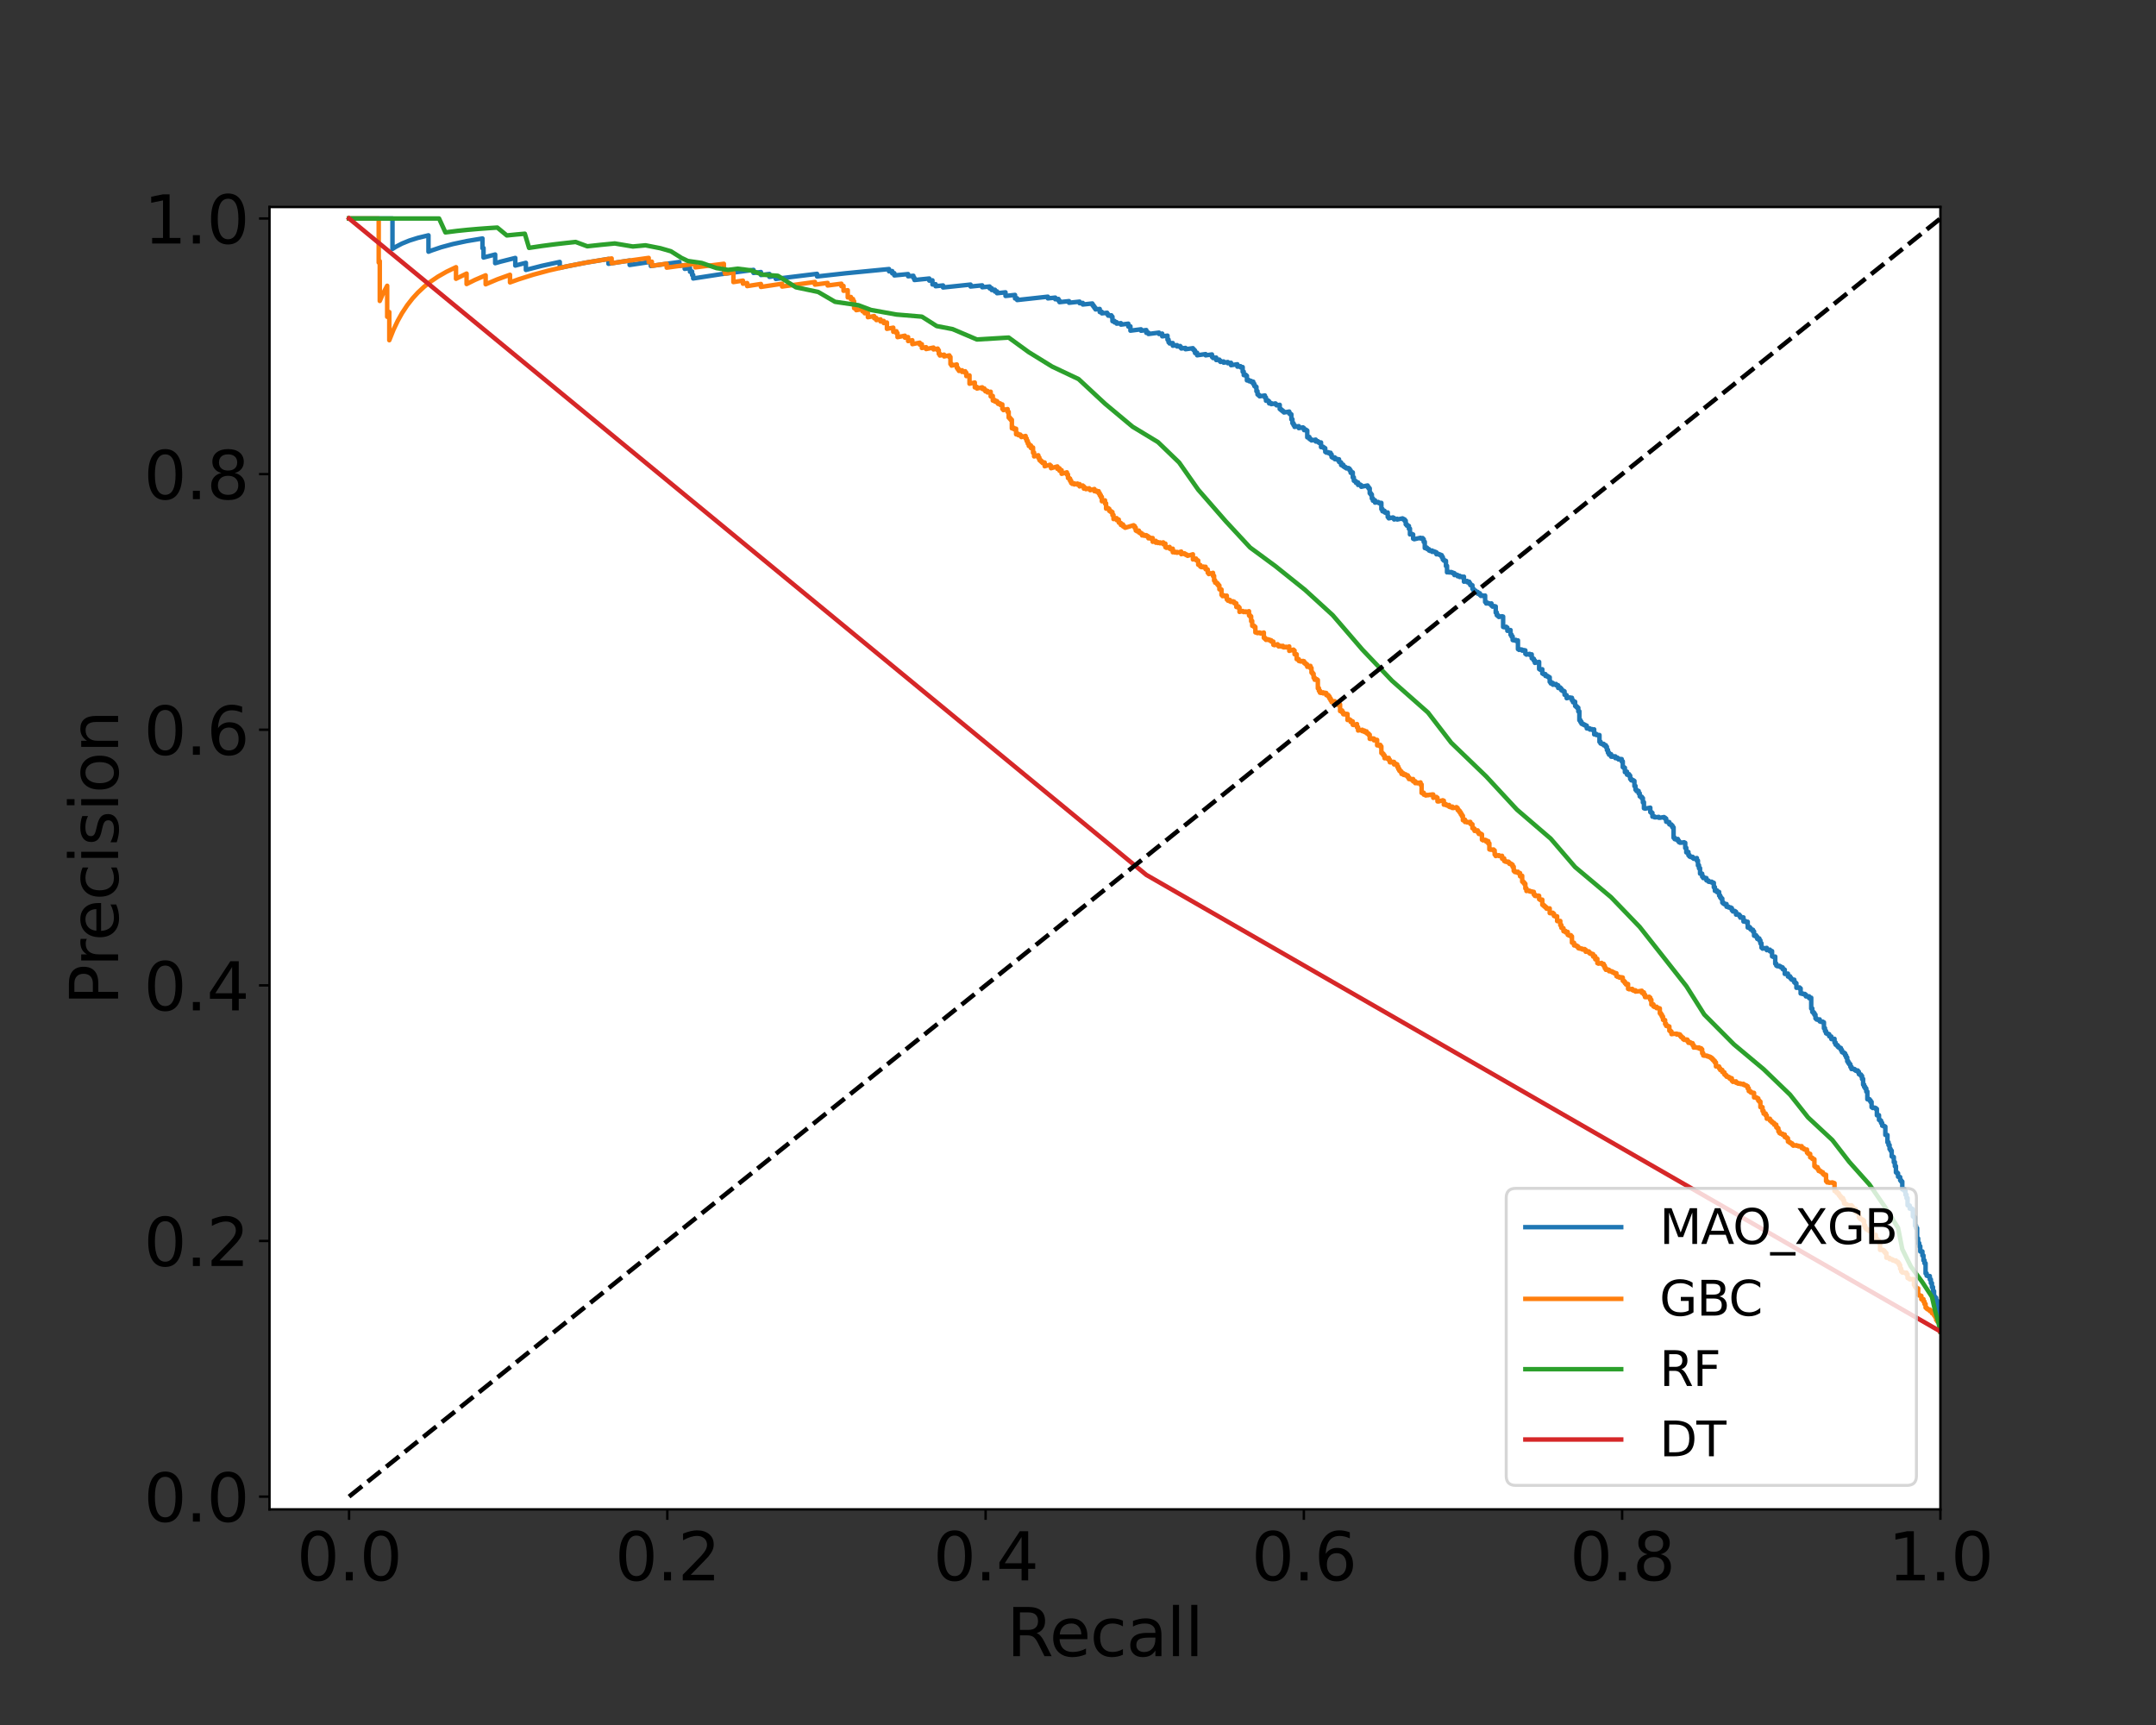 <?xml version="1.0" encoding="utf-8" standalone="no"?>
<!DOCTYPE svg PUBLIC "-//W3C//DTD SVG 1.1//EN"
  "http://www.w3.org/Graphics/SVG/1.1/DTD/svg11.dtd">
<svg xmlns:xlink="http://www.w3.org/1999/xlink" width="720pt" height="576pt" viewBox="0 0 720 576" xmlns="http://www.w3.org/2000/svg" version="1.1">
 <rect x="0" y="0" width="720" height="576" fill="#333333" stroke="none"/>
 <defs>
  <style type="text/css">*{stroke-linejoin: round; stroke-linecap: butt}</style>
 </defs>
 <g id="figure_1">
  <g id="patch_1">
   <path d="M 0 576 
L 720 576 
L 720 0 
L 0 0 
L 0 576 
z
" style="fill: none"/>
  </g>
  <g id="axes_1">
   <g id="patch_2">
    <path d="M 90 504 
L 648 504 
L 648 69.12 
L 90 69.12 
z
" style="fill: #ffffff"/>
   </g>
   <g id="matplotlib.axis_1">
    <g id="xtick_1">
     <g id="line2d_1">
      <defs>
       <path id="m9ec34de84f" d="M 0 0 
L 0 3.5 
" style="stroke: #000000; stroke-width: 0.8"/>
      </defs>
      <g>
       <use xlink:href="#m9ec34de84f" x="116.571" y="504" style="stroke: #000000; stroke-width: 0.8"/>
      </g>
     </g>
     <g id="text_1">
      <!-- 0.0 -->
      <g transform="translate(99.078 527.717)scale(0.22 -0.22)">
       <defs>
        <path id="DejaVuSans-30" d="M 2034 4250 
Q 1547 4250 1301 3770 
Q 1056 3291 1056 2328 
Q 1056 1369 1301 889 
Q 1547 409 2034 409 
Q 2525 409 2770 889 
Q 3016 1369 3016 2328 
Q 3016 3291 2770 3770 
Q 2525 4250 2034 4250 
z
M 2034 4750 
Q 2819 4750 3233 4129 
Q 3647 3509 3647 2328 
Q 3647 1150 3233 529 
Q 2819 -91 2034 -91 
Q 1250 -91 836 529 
Q 422 1150 422 2328 
Q 422 3509 836 4129 
Q 1250 4750 2034 4750 
z
" transform="scale(0.016)"/>
        <path id="DejaVuSans-2e" d="M 684 794 
L 1344 794 
L 1344 0 
L 684 0 
L 684 794 
z
" transform="scale(0.016)"/>
       </defs>
       <use xlink:href="#DejaVuSans-30"/>
       <use xlink:href="#DejaVuSans-2e" x="63.623"/>
       <use xlink:href="#DejaVuSans-30" x="95.41"/>
      </g>
     </g>
    </g>
    <g id="xtick_2">
     <g id="line2d_2">
      <g>
       <use xlink:href="#m9ec34de84f" x="222.857" y="504" style="stroke: #000000; stroke-width: 0.8"/>
      </g>
     </g>
     <g id="text_2">
      <!-- 0.2 -->
      <g transform="translate(205.364 527.717)scale(0.22 -0.22)">
       <defs>
        <path id="DejaVuSans-32" d="M 1228 531 
L 3431 531 
L 3431 0 
L 469 0 
L 469 531 
Q 828 903 1448 1529 
Q 2069 2156 2228 2338 
Q 2531 2678 2651 2914 
Q 2772 3150 2772 3378 
Q 2772 3750 2511 3984 
Q 2250 4219 1831 4219 
Q 1534 4219 1204 4116 
Q 875 4013 500 3803 
L 500 4441 
Q 881 4594 1212 4672 
Q 1544 4750 1819 4750 
Q 2544 4750 2975 4387 
Q 3406 4025 3406 3419 
Q 3406 3131 3298 2873 
Q 3191 2616 2906 2266 
Q 2828 2175 2409 1742 
Q 1991 1309 1228 531 
z
" transform="scale(0.016)"/>
       </defs>
       <use xlink:href="#DejaVuSans-30"/>
       <use xlink:href="#DejaVuSans-2e" x="63.623"/>
       <use xlink:href="#DejaVuSans-32" x="95.41"/>
      </g>
     </g>
    </g>
    <g id="xtick_3">
     <g id="line2d_3">
      <g>
       <use xlink:href="#m9ec34de84f" x="329.143" y="504" style="stroke: #000000; stroke-width: 0.8"/>
      </g>
     </g>
     <g id="text_3">
      <!-- 0.4 -->
      <g transform="translate(311.649 527.717)scale(0.22 -0.22)">
       <defs>
        <path id="DejaVuSans-34" d="M 2419 4116 
L 825 1625 
L 2419 1625 
L 2419 4116 
z
M 2253 4666 
L 3047 4666 
L 3047 1625 
L 3713 1625 
L 3713 1100 
L 3047 1100 
L 3047 0 
L 2419 0 
L 2419 1100 
L 313 1100 
L 313 1709 
L 2253 4666 
z
" transform="scale(0.016)"/>
       </defs>
       <use xlink:href="#DejaVuSans-30"/>
       <use xlink:href="#DejaVuSans-2e" x="63.623"/>
       <use xlink:href="#DejaVuSans-34" x="95.41"/>
      </g>
     </g>
    </g>
    <g id="xtick_4">
     <g id="line2d_4">
      <g>
       <use xlink:href="#m9ec34de84f" x="435.429" y="504" style="stroke: #000000; stroke-width: 0.8"/>
      </g>
     </g>
     <g id="text_4">
      <!-- 0.6 -->
      <g transform="translate(417.935 527.717)scale(0.22 -0.22)">
       <defs>
        <path id="DejaVuSans-36" d="M 2113 2584 
Q 1688 2584 1439 2293 
Q 1191 2003 1191 1497 
Q 1191 994 1439 701 
Q 1688 409 2113 409 
Q 2538 409 2786 701 
Q 3034 994 3034 1497 
Q 3034 2003 2786 2293 
Q 2538 2584 2113 2584 
z
M 3366 4563 
L 3366 3988 
Q 3128 4100 2886 4159 
Q 2644 4219 2406 4219 
Q 1781 4219 1451 3797 
Q 1122 3375 1075 2522 
Q 1259 2794 1537 2939 
Q 1816 3084 2150 3084 
Q 2853 3084 3261 2657 
Q 3669 2231 3669 1497 
Q 3669 778 3244 343 
Q 2819 -91 2113 -91 
Q 1303 -91 875 529 
Q 447 1150 447 2328 
Q 447 3434 972 4092 
Q 1497 4750 2381 4750 
Q 2619 4750 2861 4703 
Q 3103 4656 3366 4563 
z
" transform="scale(0.016)"/>
       </defs>
       <use xlink:href="#DejaVuSans-30"/>
       <use xlink:href="#DejaVuSans-2e" x="63.623"/>
       <use xlink:href="#DejaVuSans-36" x="95.41"/>
      </g>
     </g>
    </g>
    <g id="xtick_5">
     <g id="line2d_5">
      <g>
       <use xlink:href="#m9ec34de84f" x="541.714" y="504" style="stroke: #000000; stroke-width: 0.8"/>
      </g>
     </g>
     <g id="text_5">
      <!-- 0.8 -->
      <g transform="translate(524.221 527.717)scale(0.22 -0.22)">
       <defs>
        <path id="DejaVuSans-38" d="M 2034 2216 
Q 1584 2216 1326 1975 
Q 1069 1734 1069 1313 
Q 1069 891 1326 650 
Q 1584 409 2034 409 
Q 2484 409 2743 651 
Q 3003 894 3003 1313 
Q 3003 1734 2745 1975 
Q 2488 2216 2034 2216 
z
M 1403 2484 
Q 997 2584 770 2862 
Q 544 3141 544 3541 
Q 544 4100 942 4425 
Q 1341 4750 2034 4750 
Q 2731 4750 3128 4425 
Q 3525 4100 3525 3541 
Q 3525 3141 3298 2862 
Q 3072 2584 2669 2484 
Q 3125 2378 3379 2068 
Q 3634 1759 3634 1313 
Q 3634 634 3220 271 
Q 2806 -91 2034 -91 
Q 1263 -91 848 271 
Q 434 634 434 1313 
Q 434 1759 690 2068 
Q 947 2378 1403 2484 
z
M 1172 3481 
Q 1172 3119 1398 2916 
Q 1625 2713 2034 2713 
Q 2441 2713 2670 2916 
Q 2900 3119 2900 3481 
Q 2900 3844 2670 4047 
Q 2441 4250 2034 4250 
Q 1625 4250 1398 4047 
Q 1172 3844 1172 3481 
z
" transform="scale(0.016)"/>
       </defs>
       <use xlink:href="#DejaVuSans-30"/>
       <use xlink:href="#DejaVuSans-2e" x="63.623"/>
       <use xlink:href="#DejaVuSans-38" x="95.41"/>
      </g>
     </g>
    </g>
    <g id="xtick_6">
     <g id="line2d_6">
      <g>
       <use xlink:href="#m9ec34de84f" x="648" y="504" style="stroke: #000000; stroke-width: 0.8"/>
      </g>
     </g>
     <g id="text_6">
      <!-- 1.0 -->
      <g transform="translate(630.507 527.717)scale(0.22 -0.22)">
       <defs>
        <path id="DejaVuSans-31" d="M 794 531 
L 1825 531 
L 1825 4091 
L 703 3866 
L 703 4441 
L 1819 4666 
L 2450 4666 
L 2450 531 
L 3481 531 
L 3481 0 
L 794 0 
L 794 531 
z
" transform="scale(0.016)"/>
       </defs>
       <use xlink:href="#DejaVuSans-31"/>
       <use xlink:href="#DejaVuSans-2e" x="63.623"/>
       <use xlink:href="#DejaVuSans-30" x="95.41"/>
      </g>
     </g>
    </g>
    <g id="text_7">
     <!-- Recall -->
     <g transform="translate(336.182 553.008)scale(0.22 -0.22)">
      <defs>
       <path id="DejaVuSans-52" d="M 2841 2188 
Q 3044 2119 3236 1894 
Q 3428 1669 3622 1275 
L 4263 0 
L 3584 0 
L 2988 1197 
Q 2756 1666 2539 1819 
Q 2322 1972 1947 1972 
L 1259 1972 
L 1259 0 
L 628 0 
L 628 4666 
L 2053 4666 
Q 2853 4666 3247 4331 
Q 3641 3997 3641 3322 
Q 3641 2881 3436 2590 
Q 3231 2300 2841 2188 
z
M 1259 4147 
L 1259 2491 
L 2053 2491 
Q 2509 2491 2742 2702 
Q 2975 2913 2975 3322 
Q 2975 3731 2742 3939 
Q 2509 4147 2053 4147 
L 1259 4147 
z
" transform="scale(0.016)"/>
       <path id="DejaVuSans-65" d="M 3597 1894 
L 3597 1613 
L 953 1613 
Q 991 1019 1311 708 
Q 1631 397 2203 397 
Q 2534 397 2845 478 
Q 3156 559 3463 722 
L 3463 178 
Q 3153 47 2828 -22 
Q 2503 -91 2169 -91 
Q 1331 -91 842 396 
Q 353 884 353 1716 
Q 353 2575 817 3079 
Q 1281 3584 2069 3584 
Q 2775 3584 3186 3129 
Q 3597 2675 3597 1894 
z
M 3022 2063 
Q 3016 2534 2758 2815 
Q 2500 3097 2075 3097 
Q 1594 3097 1305 2825 
Q 1016 2553 972 2059 
L 3022 2063 
z
" transform="scale(0.016)"/>
       <path id="DejaVuSans-63" d="M 3122 3366 
L 3122 2828 
Q 2878 2963 2633 3030 
Q 2388 3097 2138 3097 
Q 1578 3097 1268 2742 
Q 959 2388 959 1747 
Q 959 1106 1268 751 
Q 1578 397 2138 397 
Q 2388 397 2633 464 
Q 2878 531 3122 666 
L 3122 134 
Q 2881 22 2623 -34 
Q 2366 -91 2075 -91 
Q 1284 -91 818 406 
Q 353 903 353 1747 
Q 353 2603 823 3093 
Q 1294 3584 2113 3584 
Q 2378 3584 2631 3529 
Q 2884 3475 3122 3366 
z
" transform="scale(0.016)"/>
       <path id="DejaVuSans-61" d="M 2194 1759 
Q 1497 1759 1228 1600 
Q 959 1441 959 1056 
Q 959 750 1161 570 
Q 1363 391 1709 391 
Q 2188 391 2477 730 
Q 2766 1069 2766 1631 
L 2766 1759 
L 2194 1759 
z
M 3341 1997 
L 3341 0 
L 2766 0 
L 2766 531 
Q 2569 213 2275 61 
Q 1981 -91 1556 -91 
Q 1019 -91 701 211 
Q 384 513 384 1019 
Q 384 1609 779 1909 
Q 1175 2209 1959 2209 
L 2766 2209 
L 2766 2266 
Q 2766 2663 2505 2880 
Q 2244 3097 1772 3097 
Q 1472 3097 1187 3025 
Q 903 2953 641 2809 
L 641 3341 
Q 956 3463 1253 3523 
Q 1550 3584 1831 3584 
Q 2591 3584 2966 3190 
Q 3341 2797 3341 1997 
z
" transform="scale(0.016)"/>
       <path id="DejaVuSans-6c" d="M 603 4863 
L 1178 4863 
L 1178 0 
L 603 0 
L 603 4863 
z
" transform="scale(0.016)"/>
      </defs>
      <use xlink:href="#DejaVuSans-52"/>
      <use xlink:href="#DejaVuSans-65" x="64.982"/>
      <use xlink:href="#DejaVuSans-63" x="126.506"/>
      <use xlink:href="#DejaVuSans-61" x="181.486"/>
      <use xlink:href="#DejaVuSans-6c" x="242.766"/>
      <use xlink:href="#DejaVuSans-6c" x="270.549"/>
     </g>
    </g>
   </g>
   <g id="matplotlib.axis_2">
    <g id="ytick_1">
     <g id="line2d_7">
      <defs>
       <path id="m78420f6cbb" d="M 0 0 
L -3.5 0 
" style="stroke: #000000; stroke-width: 0.8"/>
      </defs>
      <g>
       <use xlink:href="#m78420f6cbb" x="90" y="499.732" style="stroke: #000000; stroke-width: 0.8"/>
      </g>
     </g>
     <g id="text_8">
      <!-- 0.0 -->
      <g transform="translate(48.013 508.091)scale(0.22 -0.22)">
       <use xlink:href="#DejaVuSans-30"/>
       <use xlink:href="#DejaVuSans-2e" x="63.623"/>
       <use xlink:href="#DejaVuSans-30" x="95.41"/>
      </g>
     </g>
    </g>
    <g id="ytick_2">
     <g id="line2d_8">
      <g>
       <use xlink:href="#m78420f6cbb" x="90" y="414.378" style="stroke: #000000; stroke-width: 0.8"/>
      </g>
     </g>
     <g id="text_9">
      <!-- 0.2 -->
      <g transform="translate(48.013 422.736)scale(0.22 -0.22)">
       <use xlink:href="#DejaVuSans-30"/>
       <use xlink:href="#DejaVuSans-2e" x="63.623"/>
       <use xlink:href="#DejaVuSans-32" x="95.41"/>
      </g>
     </g>
    </g>
    <g id="ytick_3">
     <g id="line2d_9">
      <g>
       <use xlink:href="#m78420f6cbb" x="90" y="329.024" style="stroke: #000000; stroke-width: 0.8"/>
      </g>
     </g>
     <g id="text_10">
      <!-- 0.4 -->
      <g transform="translate(48.013 337.382)scale(0.22 -0.22)">
       <use xlink:href="#DejaVuSans-30"/>
       <use xlink:href="#DejaVuSans-2e" x="63.623"/>
       <use xlink:href="#DejaVuSans-34" x="95.41"/>
      </g>
     </g>
    </g>
    <g id="ytick_4">
     <g id="line2d_10">
      <g>
       <use xlink:href="#m78420f6cbb" x="90" y="243.669" style="stroke: #000000; stroke-width: 0.8"/>
      </g>
     </g>
     <g id="text_11">
      <!-- 0.6 -->
      <g transform="translate(48.013 252.028)scale(0.22 -0.22)">
       <use xlink:href="#DejaVuSans-30"/>
       <use xlink:href="#DejaVuSans-2e" x="63.623"/>
       <use xlink:href="#DejaVuSans-36" x="95.41"/>
      </g>
     </g>
    </g>
    <g id="ytick_5">
     <g id="line2d_11">
      <g>
       <use xlink:href="#m78420f6cbb" x="90" y="158.315" style="stroke: #000000; stroke-width: 0.8"/>
      </g>
     </g>
     <g id="text_12">
      <!-- 0.8 -->
      <g transform="translate(48.013 166.673)scale(0.22 -0.22)">
       <use xlink:href="#DejaVuSans-30"/>
       <use xlink:href="#DejaVuSans-2e" x="63.623"/>
       <use xlink:href="#DejaVuSans-38" x="95.41"/>
      </g>
     </g>
    </g>
    <g id="ytick_6">
     <g id="line2d_12">
      <g>
       <use xlink:href="#m78420f6cbb" x="90" y="72.961" style="stroke: #000000; stroke-width: 0.8"/>
      </g>
     </g>
     <g id="text_13">
      <!-- 1.0 -->
      <g transform="translate(48.013 81.319)scale(0.22 -0.22)">
       <use xlink:href="#DejaVuSans-31"/>
       <use xlink:href="#DejaVuSans-2e" x="63.623"/>
       <use xlink:href="#DejaVuSans-30" x="95.41"/>
      </g>
     </g>
    </g>
    <g id="text_14">
     <!-- Precision -->
     <g transform="translate(39.438 335.635)rotate(-90)scale(0.22 -0.22)">
      <defs>
       <path id="DejaVuSans-50" d="M 1259 4147 
L 1259 2394 
L 2053 2394 
Q 2494 2394 2734 2622 
Q 2975 2850 2975 3272 
Q 2975 3691 2734 3919 
Q 2494 4147 2053 4147 
L 1259 4147 
z
M 628 4666 
L 2053 4666 
Q 2838 4666 3239 4311 
Q 3641 3956 3641 3272 
Q 3641 2581 3239 2228 
Q 2838 1875 2053 1875 
L 1259 1875 
L 1259 0 
L 628 0 
L 628 4666 
z
" transform="scale(0.016)"/>
       <path id="DejaVuSans-72" d="M 2631 2963 
Q 2534 3019 2420 3045 
Q 2306 3072 2169 3072 
Q 1681 3072 1420 2755 
Q 1159 2438 1159 1844 
L 1159 0 
L 581 0 
L 581 3500 
L 1159 3500 
L 1159 2956 
Q 1341 3275 1631 3429 
Q 1922 3584 2338 3584 
Q 2397 3584 2469 3576 
Q 2541 3569 2628 3553 
L 2631 2963 
z
" transform="scale(0.016)"/>
       <path id="DejaVuSans-69" d="M 603 3500 
L 1178 3500 
L 1178 0 
L 603 0 
L 603 3500 
z
M 603 4863 
L 1178 4863 
L 1178 4134 
L 603 4134 
L 603 4863 
z
" transform="scale(0.016)"/>
       <path id="DejaVuSans-73" d="M 2834 3397 
L 2834 2853 
Q 2591 2978 2328 3040 
Q 2066 3103 1784 3103 
Q 1356 3103 1142 2972 
Q 928 2841 928 2578 
Q 928 2378 1081 2264 
Q 1234 2150 1697 2047 
L 1894 2003 
Q 2506 1872 2764 1633 
Q 3022 1394 3022 966 
Q 3022 478 2636 193 
Q 2250 -91 1575 -91 
Q 1294 -91 989 -36 
Q 684 19 347 128 
L 347 722 
Q 666 556 975 473 
Q 1284 391 1588 391 
Q 1994 391 2212 530 
Q 2431 669 2431 922 
Q 2431 1156 2273 1281 
Q 2116 1406 1581 1522 
L 1381 1569 
Q 847 1681 609 1914 
Q 372 2147 372 2553 
Q 372 3047 722 3315 
Q 1072 3584 1716 3584 
Q 2034 3584 2315 3537 
Q 2597 3491 2834 3397 
z
" transform="scale(0.016)"/>
       <path id="DejaVuSans-6f" d="M 1959 3097 
Q 1497 3097 1228 2736 
Q 959 2375 959 1747 
Q 959 1119 1226 758 
Q 1494 397 1959 397 
Q 2419 397 2687 759 
Q 2956 1122 2956 1747 
Q 2956 2369 2687 2733 
Q 2419 3097 1959 3097 
z
M 1959 3584 
Q 2709 3584 3137 3096 
Q 3566 2609 3566 1747 
Q 3566 888 3137 398 
Q 2709 -91 1959 -91 
Q 1206 -91 779 398 
Q 353 888 353 1747 
Q 353 2609 779 3096 
Q 1206 3584 1959 3584 
z
" transform="scale(0.016)"/>
       <path id="DejaVuSans-6e" d="M 3513 2113 
L 3513 0 
L 2938 0 
L 2938 2094 
Q 2938 2591 2744 2837 
Q 2550 3084 2163 3084 
Q 1697 3084 1428 2787 
Q 1159 2491 1159 1978 
L 1159 0 
L 581 0 
L 581 3500 
L 1159 3500 
L 1159 2956 
Q 1366 3272 1645 3428 
Q 1925 3584 2291 3584 
Q 2894 3584 3203 3211 
Q 3513 2838 3513 2113 
z
" transform="scale(0.016)"/>
      </defs>
      <use xlink:href="#DejaVuSans-50"/>
      <use xlink:href="#DejaVuSans-72" x="58.553"/>
      <use xlink:href="#DejaVuSans-65" x="97.416"/>
      <use xlink:href="#DejaVuSans-63" x="158.939"/>
      <use xlink:href="#DejaVuSans-69" x="213.92"/>
      <use xlink:href="#DejaVuSans-73" x="241.703"/>
      <use xlink:href="#DejaVuSans-69" x="293.803"/>
      <use xlink:href="#DejaVuSans-6f" x="321.586"/>
      <use xlink:href="#DejaVuSans-6e" x="382.768"/>
     </g>
    </g>
   </g>
   <g id="line2d_13">
    <path d="M 648 444.588 
L 648 439.156 
L 647.646 439.191 
L 647.646 439.082 
L 647.646 438.573 
L 647.293 438.608 
L 647.293 438.497 
L 647.293 436.893 
L 646.939 436.929 
L 646.939 436.818 
L 646.939 434.263 
L 646.586 434.3 
L 646.586 434.193 
L 646.586 433.322 
L 646.232 433.359 
L 646.232 433.249 
L 646.232 432.943 
L 645.879 432.981 
L 645.879 432.89 
L 645.879 431.139 
L 645.525 431.178 
L 645.525 431.067 
L 645.525 429.765 
L 645.171 429.804 
L 645.171 429.697 
L 645.171 428.413 
L 644.818 428.453 
L 644.818 428.341 
L 644.818 427.204 
L 644.464 427.244 
L 644.464 427.137 
L 644.464 426.088 
L 643.757 426.11 
L 643.757 426.059 
L 643.757 425.939 
L 643.403 425.98 
L 643.403 425.869 
L 643.403 425.185 
L 643.05 425.226 
L 643.05 425.121 
L 643.05 421.8 
L 642.696 421.842 
L 642.696 421.737 
L 642.696 420.836 
L 642.343 420.879 
L 642.343 420.771 
L 642.343 419.208 
L 641.989 419.252 
L 641.989 419.15 
L 641.989 417.86 
L 641.282 417.896 
L 641.282 417.843 
L 641.282 416.125 
L 640.928 416.17 
L 640.928 416.059 
L 640.928 415.086 
L 640.575 415.132 
L 640.575 415.03 
L 640.575 413.505 
L 640.221 413.552 
L 640.221 413.446 
L 640.221 410.08 
L 639.868 410.128 
L 639.868 410.026 
L 639.868 409.268 
L 639.514 409.316 
L 639.514 409.212 
L 639.514 406.429 
L 639.161 406.479 
L 639.161 406.368 
L 639.161 406.133 
L 638.807 406.182 
L 638.807 406.071 
L 638.807 403.775 
L 638.453 403.826 
L 638.453 403.723 
L 638.453 403.503 
L 637.746 403.575 
L 637.746 403.501 
L 637.746 402.535 
L 637.393 402.586 
L 637.393 402.481 
L 637.393 402.42 
L 637.039 402.471 
L 637.039 402.366 
L 637.039 400.033 
L 636.685 400.085 
L 636.685 399.974 
L 636.685 398.9 
L 636.332 398.953 
L 636.332 398.855 
L 636.332 397.607 
L 635.978 397.66 
L 635.978 397.56 
L 635.978 397.075 
L 635.271 397.165 
L 635.271 397.08 
L 635.271 394.528 
L 634.918 394.582 
L 634.918 394.475 
L 634.918 394.084 
L 634.564 394.139 
L 634.564 394.032 
L 634.564 393.039 
L 634.21 393.094 
L 634.21 392.985 
L 634.21 392.875 
L 633.857 392.93 
L 633.857 392.82 
L 633.857 391.766 
L 633.503 391.822 
L 633.503 391.709 
L 633.503 391.428 
L 633.15 391.484 
L 633.15 391.389 
L 633.15 389.376 
L 632.796 389.432 
L 632.796 389.334 
L 632.796 388.028 
L 632.443 388.085 
L 632.443 387.984 
L 632.443 386.336 
L 632.089 386.393 
L 632.089 386.29 
L 632.089 386.103 
L 631.735 386.16 
L 631.735 386.057 
L 631.735 384.219 
L 631.382 384.277 
L 631.382 384.17 
L 631.382 383.63 
L 631.028 383.688 
L 631.028 383.58 
L 631.028 382.328 
L 630.675 382.386 
L 630.675 382.275 
L 630.675 381.402 
L 630.321 381.461 
L 630.321 381.37 
L 630.321 378.997 
L 629.967 379.056 
L 629.967 378.962 
L 629.967 378.915 
L 629.614 378.975 
L 629.614 378.88 
L 629.614 376.18 
L 629.26 376.24 
L 629.26 376.142 
L 629.26 375.944 
L 628.907 376.004 
L 628.907 375.905 
L 628.907 375.831 
L 628.553 375.892 
L 628.553 375.792 
L 628.553 374.941 
L 628.2 375.002 
L 628.2 374.901 
L 628.2 374.191 
L 627.846 374.252 
L 627.846 374.15 
L 627.846 373.894 
L 627.492 373.955 
L 627.492 373.853 
L 627.492 372.371 
L 626.785 372.416 
L 626.785 372.389 
L 626.785 370.274 
L 626.432 370.337 
L 626.432 370.228 
L 626.432 369.982 
L 626.078 370.045 
L 626.078 369.935 
L 626.078 369.853 
L 625.371 369.979 
L 625.371 369.869 
L 625.371 369.649 
L 625.017 369.712 
L 625.017 369.601 
L 625.017 367.924 
L 624.664 367.988 
L 624.664 367.903 
L 624.664 367.391 
L 624.31 367.454 
L 624.31 367.369 
L 624.31 366.996 
L 623.603 367.066 
L 623.603 367.037 
L 623.603 364.456 
L 623.25 364.52 
L 623.25 364.431 
L 623.25 363.436 
L 622.896 363.5 
L 622.896 363.409 
L 622.896 362.89 
L 622.542 362.955 
L 622.542 362.863 
L 622.542 362.154 
L 622.189 362.219 
L 622.189 362.126 
L 622.189 360.239 
L 621.835 360.305 
L 621.835 360.209 
L 621.835 359.245 
L 621.482 359.311 
L 621.482 359.214 
L 621.482 358.791 
L 621.128 358.857 
L 621.128 358.759 
L 621.128 358.629 
L 620.774 358.695 
L 620.774 358.597 
L 620.774 357.873 
L 620.421 357.94 
L 620.421 357.84 
L 620.421 357.442 
L 619.714 357.542 
L 619.714 357.475 
L 619.714 357.242 
L 619.36 357.308 
L 619.36 357.208 
L 619.36 356.973 
L 619.007 357.04 
L 619.007 356.939 
L 619.007 356.872 
L 618.299 356.972 
L 618.299 356.905 
L 618.299 356.194 
L 617.946 356.261 
L 617.946 356.159 
L 617.946 355.371 
L 617.592 355.439 
L 617.592 355.335 
L 617.592 354.92 
L 617.239 354.988 
L 617.239 354.884 
L 617.239 354.326 
L 616.885 354.394 
L 616.885 354.289 
L 616.885 353.088 
L 616.532 353.156 
L 616.532 353.049 
L 616.532 352.369 
L 616.178 352.437 
L 616.178 352.329 
L 616.178 351.714 
L 615.824 351.782 
L 615.824 351.673 
L 615.824 351.454 
L 615.471 351.523 
L 615.471 351.413 
L 615.471 351.267 
L 615.117 351.336 
L 615.117 351.226 
L 615.117 350.563 
L 614.764 350.632 
L 614.764 350.521 
L 614.764 349.926 
L 614.41 349.995 
L 614.41 349.883 
L 614.41 349.771 
L 614.056 349.84 
L 614.056 349.728 
L 614.056 349.465 
L 613.703 349.534 
L 613.703 349.422 
L 613.703 349.006 
L 613.349 349.076 
L 613.349 349 
L 613.349 348.772 
L 612.996 348.842 
L 612.996 348.766 
L 612.996 348.078 
L 612.642 348.147 
L 612.642 348.071 
L 612.642 346.87 
L 611.935 347.01 
L 611.935 346.932 
L 611.935 346.893 
L 611.581 346.963 
L 611.581 346.885 
L 611.581 346.099 
L 611.228 346.169 
L 611.228 346.09 
L 611.228 345.972 
L 610.874 346.042 
L 610.874 345.963 
L 610.874 345.326 
L 610.521 345.396 
L 610.521 345.316 
L 610.521 345.156 
L 610.167 345.227 
L 610.167 345.147 
L 610.167 344.986 
L 609.814 345.057 
L 609.814 344.976 
L 609.814 344.249 
L 609.46 344.32 
L 609.46 344.238 
L 609.46 343.298 
L 609.106 343.369 
L 609.106 343.287 
L 609.106 341.37 
L 608.753 341.441 
L 608.753 341.357 
L 608.753 341.146 
L 608.046 341.204 
L 608.046 340.992 
L 607.692 341.064 
L 607.692 340.979 
L 607.692 340.381 
L 606.985 340.525 
L 606.985 340.44 
L 606.985 340.354 
L 606.631 340.426 
L 606.631 340.34 
L 606.631 339.996 
L 606.278 340.068 
L 606.278 339.981 
L 606.278 338.807 
L 605.924 338.879 
L 605.924 338.792 
L 605.924 338.22 
L 605.571 338.292 
L 605.571 338.204 
L 605.571 337.849 
L 605.217 337.922 
L 605.217 337.833 
L 605.217 336.715 
L 604.863 336.788 
L 604.863 336.697 
L 604.863 333.149 
L 604.156 333.296 
L 604.156 333.202 
L 604.156 332.682 
L 603.449 332.735 
L 603.449 332.64 
L 603.096 332.714 
L 603.096 332.619 
L 603.096 332.142 
L 602.742 332.216 
L 602.742 332.12 
L 602.742 331.88 
L 602.035 331.932 
L 602.035 331.74 
L 601.681 331.814 
L 601.681 331.718 
L 601.681 331.67 
L 601.328 331.744 
L 601.328 331.647 
L 601.328 330.039 
L 600.974 330.113 
L 600.974 330.015 
L 600.974 329.719 
L 599.913 329.844 
L 599.913 328.296 
L 599.56 328.371 
L 599.56 328.271 
L 599.56 327.968 
L 599.206 328.043 
L 599.206 327.941 
L 599.206 327.127 
L 598.499 327.227 
L 598.499 327.175 
L 598.499 326.919 
L 598.145 326.995 
L 598.145 326.892 
L 598.145 326.48 
L 597.792 326.555 
L 597.792 326.452 
L 597.792 325.985 
L 597.085 326.085 
L 597.085 326.033 
L 597.085 325.091 
L 596.024 325.214 
L 596.024 323.782 
L 595.67 323.858 
L 595.67 323.751 
L 595.67 323.536 
L 595.317 323.613 
L 595.317 323.505 
L 595.317 323.02 
L 594.963 323.097 
L 594.963 322.989 
L 594.963 322.88 
L 594.61 322.957 
L 594.61 322.849 
L 594.61 322.686 
L 594.256 322.762 
L 594.256 322.654 
L 594.256 322.49 
L 593.549 322.644 
L 593.549 322.535 
L 593.549 322.371 
L 593.195 322.448 
L 593.195 322.339 
L 593.195 321.735 
L 592.842 321.812 
L 592.842 321.702 
L 592.842 319.412 
L 592.135 319.51 
L 592.135 319.454 
L 592.135 319.284 
L 591.781 319.361 
L 591.781 319.247 
L 591.781 317.585 
L 591.074 317.683 
L 591.074 317.102 
L 590.013 317.278 
L 590.013 316.518 
L 588.599 316.772 
L 588.599 316.359 
L 588.245 316.438 
L 588.245 316.379 
L 588.245 314.95 
L 587.892 315.029 
L 587.892 314.969 
L 587.892 314.004 
L 587.538 314.083 
L 587.538 314.022 
L 587.538 313.352 
L 586.831 313.51 
L 586.831 313.449 
L 586.831 312.774 
L 586.477 312.853 
L 586.477 312.791 
L 586.477 312.297 
L 585.77 312.455 
L 585.77 312.393 
L 585.77 311.02 
L 585.417 311.099 
L 585.417 311.036 
L 585.417 310.468 
L 585.063 310.548 
L 585.063 310.485 
L 585.063 310.358 
L 584.709 310.437 
L 584.709 310.374 
L 584.709 309.992 
L 584.356 310.072 
L 584.356 310.008 
L 584.356 309.561 
L 583.649 309.721 
L 583.649 309.656 
L 583.649 307.78 
L 582.942 307.874 
L 582.942 307.547 
L 582.234 307.707 
L 582.234 307.641 
L 582.234 306.319 
L 581.527 306.414 
L 581.527 306.347 
L 581.174 306.427 
L 581.174 306.361 
L 581.174 305.759 
L 580.82 305.839 
L 580.82 305.772 
L 580.82 305.369 
L 580.466 305.449 
L 580.466 305.382 
L 580.466 305.247 
L 579.759 305.408 
L 579.759 305.341 
L 579.759 304.458 
L 579.406 304.539 
L 579.406 304.471 
L 579.406 304.197 
L 578.699 304.359 
L 578.699 304.291 
L 578.699 303.879 
L 578.345 303.96 
L 578.345 303.891 
L 578.345 303.201 
L 577.991 303.282 
L 577.991 303.213 
L 577.991 303.004 
L 577.638 303.086 
L 577.638 303.016 
L 577.638 302.947 
L 577.284 303.028 
L 577.284 302.958 
L 577.284 302.749 
L 576.931 302.831 
L 576.931 302.761 
L 576.931 302.691 
L 576.577 302.773 
L 576.577 302.703 
L 576.577 301.86 
L 575.87 301.953 
L 575.87 301.67 
L 575.516 301.752 
L 575.516 301.681 
L 575.516 301.326 
L 575.163 301.408 
L 575.163 301.337 
L 575.163 300.049 
L 574.809 300.131 
L 574.809 300.059 
L 574.809 299.625 
L 574.456 299.707 
L 574.456 299.635 
L 574.456 298.981 
L 574.102 299.063 
L 574.102 298.99 
L 574.102 297.816 
L 573.395 297.906 
L 573.395 297.314 
L 572.688 297.478 
L 572.688 297.404 
L 572.688 296.207 
L 572.334 296.29 
L 572.334 296.215 
L 572.334 294.774 
L 571.981 294.857 
L 571.981 294.78 
L 571.981 294.627 
L 571.627 294.71 
L 571.627 294.633 
L 571.627 294.403 
L 570.92 294.492 
L 570.92 294.339 
L 570.566 294.422 
L 570.566 294.345 
L 570.566 294.036 
L 570.213 294.119 
L 570.213 294.042 
L 570.213 293.887 
L 569.859 293.97 
L 569.859 293.893 
L 569.859 293.194 
L 569.506 293.277 
L 569.506 293.199 
L 569.506 293.121 
L 568.798 293.209 
L 568.798 292.661 
L 568.445 292.744 
L 568.445 292.666 
L 568.445 291.718 
L 568.091 291.801 
L 568.091 291.722 
L 568.091 291.643 
L 567.738 291.726 
L 567.738 291.647 
L 567.738 289.882 
L 567.384 289.966 
L 567.384 289.885 
L 567.384 288.91 
L 567.031 288.993 
L 567.031 288.912 
L 567.031 287.347 
L 566.677 287.431 
L 566.677 287.348 
L 566.677 286.514 
L 565.616 286.766 
L 565.616 286.682 
L 565.616 286.431 
L 565.263 286.515 
L 565.263 286.431 
L 565.263 286.094 
L 564.555 286.178 
L 564.555 285.925 
L 564.202 286.009 
L 564.202 285.924 
L 564.202 285.501 
L 563.848 285.585 
L 563.848 285.5 
L 563.848 284.475 
L 563.141 284.644 
L 563.141 284.558 
L 563.141 283.088 
L 562.788 283.172 
L 562.788 283.085 
L 562.788 281.416 
L 562.434 281.501 
L 562.434 281.412 
L 562.434 281.235 
L 561.373 281.4 
L 561.373 281.311 
L 561.02 281.396 
L 561.02 281.307 
L 561.02 281.129 
L 560.666 281.214 
L 560.666 281.125 
L 560.666 280.678 
L 560.313 280.763 
L 560.313 280.674 
L 560.313 280.135 
L 559.605 280.305 
L 559.605 280.215 
L 559.605 280.125 
L 559.252 280.21 
L 559.252 280.12 
L 559.252 279.667 
L 558.898 279.752 
L 558.898 279.662 
L 558.898 276.253 
L 558.545 276.339 
L 558.545 276.245 
L 558.545 275.682 
L 558.191 275.767 
L 558.191 275.673 
L 558.191 275.295 
L 557.837 275.381 
L 557.837 275.286 
L 557.837 275.192 
L 557.484 275.277 
L 557.484 275.182 
L 557.484 274.517 
L 557.13 274.602 
L 557.13 274.507 
L 557.13 274.411 
L 556.777 274.497 
L 556.777 274.401 
L 556.777 274.306 
L 556.423 274.391 
L 556.423 274.296 
L 556.423 273.334 
L 556.07 273.42 
L 556.07 273.323 
L 556.07 273.033 
L 555.716 273.118 
L 555.716 273.021 
L 555.716 272.827 
L 554.302 273.073 
L 554.302 272.976 
L 553.948 273.062 
L 553.948 272.964 
L 553.948 272.769 
L 552.887 272.93 
L 552.887 272.832 
L 552.534 272.918 
L 552.534 272.82 
L 552.534 272.624 
L 551.827 272.699 
L 551.827 271.416 
L 551.473 271.502 
L 551.473 271.403 
L 551.473 271.105 
L 551.119 271.191 
L 551.119 271.091 
L 551.119 269.688 
L 549.352 270.019 
L 549.352 269.817 
L 548.998 269.903 
L 548.998 269.802 
L 548.998 267.861 
L 548.644 267.948 
L 548.644 267.845 
L 548.644 266.497 
L 548.291 266.583 
L 548.291 266.479 
L 548.291 266.061 
L 547.937 266.147 
L 547.937 266.042 
L 547.937 265.832 
L 547.584 265.919 
L 547.584 265.814 
L 547.584 264.864 
L 547.23 264.95 
L 547.23 264.844 
L 547.23 264.099 
L 546.523 264.165 
L 546.523 263.629 
L 546.169 263.716 
L 546.169 263.609 
L 546.169 262.42 
L 545.816 262.507 
L 545.816 262.398 
L 545.816 260.756 
L 545.462 260.843 
L 545.462 260.732 
L 545.462 260.512 
L 544.755 260.574 
L 544.755 260.02 
L 544.401 260.107 
L 544.401 259.995 
L 544.401 258.989 
L 544.048 259.076 
L 544.048 258.964 
L 544.048 258.514 
L 543.341 258.687 
L 543.341 258.575 
L 543.341 257.668 
L 542.634 257.842 
L 542.634 257.728 
L 542.634 256.353 
L 542.28 256.44 
L 542.28 256.094 
L 541.926 256.181 
L 541.926 254.201 
L 541.573 254.288 
L 541.573 253.463 
L 541.219 253.55 
L 541.219 253.431 
L 540.512 253.605 
L 540.512 253.249 
L 540.159 253.336 
L 540.159 252.979 
L 539.451 253.153 
L 539.451 252.556 
L 539.098 252.643 
L 539.098 252.523 
L 538.391 252.698 
L 538.391 252.578 
L 538.037 252.665 
L 538.037 251.822 
L 537.33 251.997 
L 537.33 251.27 
L 536.976 251.357 
L 536.976 250.38 
L 536.623 250.468 
L 536.623 249.36 
L 536.269 249.447 
L 536.269 248.827 
L 535.916 248.914 
L 535.916 248.79 
L 535.562 248.877 
L 535.562 248.378 
L 535.208 248.466 
L 535.208 248.341 
L 534.855 248.428 
L 534.855 248.177 
L 534.501 248.265 
L 534.501 247.636 
L 534.148 247.724 
L 534.148 245.435 
L 533.794 245.522 
L 533.794 245.394 
L 533.441 245.481 
L 533.441 245.352 
L 533.087 245.44 
L 533.087 245.053 
L 532.38 245.228 
L 532.38 243.539 
L 531.673 243.713 
L 531.673 243.451 
L 530.965 243.626 
L 530.965 243.232 
L 530.612 243.319 
L 530.612 243.188 
L 530.258 243.275 
L 530.258 243.143 
L 529.905 243.231 
L 529.905 242.304 
L 529.551 242.392 
L 529.551 242.126 
L 529.198 242.213 
L 529.198 241.946 
L 528.844 242.034 
L 528.844 241.767 
L 528.49 241.854 
L 528.49 241.587 
L 528.137 241.674 
L 528.137 241.002 
L 527.783 241.09 
L 527.783 240.414 
L 527.43 240.502 
L 527.43 237.486 
L 527.076 237.573 
L 527.076 236.318 
L 526.723 236.405 
L 526.723 235.984 
L 526.369 236.071 
L 526.369 235.649 
L 526.015 235.736 
L 526.015 234.318 
L 525.308 234.492 
L 525.308 233.777 
L 524.955 233.863 
L 524.955 233 
L 524.601 233.087 
L 524.601 232.942 
L 524.248 233.029 
L 524.248 232.884 
L 523.187 233.145 
L 523.187 232.128 
L 522.833 232.214 
L 522.833 231.922 
L 522.48 232.009 
L 522.48 230.834 
L 522.126 230.92 
L 522.126 230.625 
L 521.772 230.711 
L 521.772 230.415 
L 521.419 230.502 
L 521.419 229.907 
L 521.065 229.994 
L 521.065 229.546 
L 520.358 229.72 
L 520.358 228.819 
L 520.005 228.906 
L 520.005 228.755 
L 519.651 228.842 
L 519.651 228.389 
L 518.59 228.649 
L 518.59 228.042 
L 517.883 228.216 
L 517.883 227.606 
L 517.53 227.693 
L 517.53 226.155 
L 517.176 226.241 
L 517.176 225.932 
L 516.822 226.018 
L 516.822 225.708 
L 516.469 225.794 
L 516.469 225.639 
L 516.115 225.726 
L 516.115 225.102 
L 515.762 225.188 
L 515.762 225.032 
L 515.408 225.118 
L 515.408 224.805 
L 515.054 224.892 
L 515.054 223.471 
L 514.347 223.644 
L 514.347 223.326 
L 513.994 223.413 
L 513.994 221.004 
L 512.579 221.349 
L 512.579 220.536 
L 512.226 220.622 
L 512.226 219.968 
L 511.872 220.054 
L 511.872 219.726 
L 511.519 219.812 
L 511.519 218.491 
L 510.812 218.663 
L 510.812 218.331 
L 509.751 218.589 
L 509.751 218.256 
L 509.397 218.342 
L 509.397 217.168 
L 509.044 217.254 
L 509.044 217.085 
L 508.336 217.258 
L 508.336 216.92 
L 507.983 217.006 
L 507.983 216.837 
L 507.276 217.009 
L 507.276 216.67 
L 506.922 216.756 
L 506.922 213.837 
L 506.215 214.008 
L 506.215 213.66 
L 505.508 213.832 
L 505.508 213.658 
L 505.154 213.743 
L 505.154 212.518 
L 504.801 212.603 
L 504.801 211.898 
L 504.447 211.983 
L 504.447 210.382 
L 503.386 210.638 
L 503.386 209.56 
L 503.033 209.645 
L 503.033 209.283 
L 502.326 209.453 
L 502.326 209.272 
L 501.972 209.357 
L 501.972 205.872 
L 501.618 205.956 
L 501.618 205.77 
L 500.558 206.023 
L 500.558 205.65 
L 500.204 205.734 
L 500.204 205.36 
L 499.851 205.445 
L 499.851 204.506 
L 499.497 204.59 
L 499.497 202.502 
L 499.143 202.585 
L 499.143 202.394 
L 498.436 202.561 
L 498.436 202.177 
L 498.083 202.261 
L 498.083 201.49 
L 497.376 201.657 
L 497.376 201.463 
L 497.022 201.547 
L 497.022 201.353 
L 496.315 201.52 
L 496.315 200.937 
L 495.961 201.02 
L 495.961 198.861 
L 495.254 199.027 
L 495.254 198.829 
L 494.547 198.995 
L 494.547 198.598 
L 494.193 198.681 
L 494.193 198.083 
L 493.486 198.249 
L 493.486 197.648 
L 493.133 197.731 
L 493.133 197.531 
L 492.779 197.613 
L 492.779 197.211 
L 492.425 197.294 
L 492.425 197.092 
L 492.072 197.175 
L 492.072 196.568 
L 491.718 196.65 
L 491.718 195.428 
L 491.365 195.511 
L 491.365 195.306 
L 491.011 195.388 
L 491.011 194.772 
L 490.658 194.854 
L 490.658 194.236 
L 489.95 194.4 
L 489.95 193.986 
L 488.89 194.232 
L 488.89 192.562 
L 488.182 192.726 
L 488.182 192.515 
L 487.475 192.679 
L 487.475 192.258 
L 486.768 192.422 
L 486.768 191.998 
L 486.415 192.08 
L 486.415 191.868 
L 485.707 192.033 
L 485.707 191.394 
L 485.354 191.476 
L 485.354 191.262 
L 485 191.344 
L 485 191.13 
L 484.647 191.212 
L 484.647 190.998 
L 483.94 191.162 
L 483.94 190.947 
L 483.232 191.112 
L 483.232 188.944 
L 482.879 189.026 
L 482.879 187.269 
L 482.525 187.35 
L 482.525 187.129 
L 482.172 187.21 
L 482.172 186.767 
L 481.818 186.847 
L 481.818 185.957 
L 481.464 186.037 
L 481.464 185.365 
L 481.111 185.446 
L 481.111 185.221 
L 480.757 185.301 
L 480.757 185.076 
L 480.404 185.157 
L 480.404 184.931 
L 479.697 185.092 
L 479.697 184.413 
L 479.343 184.493 
L 479.343 184.266 
L 478.989 184.346 
L 478.989 184.119 
L 478.282 184.279 
L 478.282 183.823 
L 477.575 183.983 
L 477.575 183.754 
L 477.222 183.835 
L 477.222 183.376 
L 476.868 183.456 
L 476.868 183.226 
L 476.514 183.306 
L 476.514 182.844 
L 475.807 183.005 
L 475.807 180.909 
L 475.454 180.988 
L 475.454 180.047 
L 475.1 180.127 
L 475.1 179.654 
L 474.393 179.812 
L 474.393 179.575 
L 472.271 180.051 
L 472.271 179.813 
L 471.918 179.892 
L 471.918 178.455 
L 471.564 178.534 
L 471.564 178.293 
L 470.857 178.451 
L 470.857 176.509 
L 470.504 176.587 
L 470.504 175.606 
L 470.15 175.684 
L 470.15 175.438 
L 469.796 175.516 
L 469.796 175.022 
L 469.443 175.1 
L 469.443 173.858 
L 469.089 173.935 
L 469.089 173.435 
L 468.736 173.513 
L 468.736 173.262 
L 468.382 173.339 
L 468.382 173.088 
L 466.614 173.475 
L 466.614 173.223 
L 465.553 173.456 
L 465.553 172.949 
L 465.2 173.027 
L 465.2 172.773 
L 463.786 173.084 
L 463.786 172.574 
L 463.432 172.652 
L 463.432 171.112 
L 462.725 171.266 
L 462.725 171.008 
L 462.371 171.085 
L 462.371 170.566 
L 461.664 170.721 
L 461.664 169.939 
L 461.311 170.016 
L 461.311 167.912 
L 460.603 168.064 
L 460.603 167.799 
L 460.25 167.875 
L 460.25 167.609 
L 459.189 167.837 
L 459.189 167.036 
L 458.482 167.188 
L 458.482 166.382 
L 458.128 166.457 
L 458.128 165.105 
L 457.775 165.18 
L 457.775 164.635 
L 457.421 164.71 
L 457.421 163.065 
L 457.068 163.139 
L 457.068 162.586 
L 456.714 162.66 
L 456.714 162.106 
L 454.593 162.548 
L 454.593 161.989 
L 454.239 162.063 
L 454.239 161.783 
L 453.532 161.931 
L 453.532 161.087 
L 452.825 161.234 
L 452.825 160.668 
L 452.471 160.742 
L 452.471 160.458 
L 452.117 160.531 
L 452.117 159.391 
L 451.764 159.464 
L 451.764 157.738 
L 451.057 157.882 
L 451.057 157.011 
L 450.703 157.082 
L 450.703 156.499 
L 450.35 156.57 
L 450.35 156.278 
L 449.642 156.42 
L 449.642 156.127 
L 449.289 156.198 
L 449.289 155.904 
L 448.935 155.975 
L 448.935 155.68 
L 448.582 155.751 
L 448.582 155.159 
L 447.875 155.301 
L 447.875 154.409 
L 447.521 154.479 
L 447.521 154.18 
L 447.167 154.251 
L 447.167 153.351 
L 446.46 153.491 
L 446.46 153.189 
L 445.753 153.329 
L 445.753 152.724 
L 445.046 152.864 
L 445.046 152.56 
L 444.692 152.63 
L 444.692 151.715 
L 444.339 151.784 
L 444.339 151.171 
L 443.632 151.309 
L 443.632 151.001 
L 442.924 151.139 
L 442.924 150.831 
L 442.571 150.9 
L 442.571 149.658 
L 442.217 149.727 
L 442.217 149.415 
L 441.864 149.483 
L 441.864 149.17 
L 441.157 149.306 
L 441.157 147.732 
L 440.449 147.867 
L 440.449 147.55 
L 440.096 147.617 
L 440.096 147.299 
L 439.389 147.434 
L 439.389 146.795 
L 437.974 147.064 
L 437.974 146.743 
L 437.621 146.81 
L 437.621 146.489 
L 437.267 146.556 
L 437.267 145.91 
L 436.56 146.044 
L 436.56 143.762 
L 436.206 143.827 
L 436.206 143.498 
L 435.499 143.629 
L 435.499 142.969 
L 435.146 143.034 
L 435.146 142.703 
L 433.731 142.963 
L 433.731 142.296 
L 432.317 142.556 
L 432.317 141.886 
L 431.964 141.95 
L 431.964 141.277 
L 431.61 141.341 
L 431.61 139.985 
L 431.256 140.048 
L 431.256 138.337 
L 430.903 138.399 
L 430.903 138.055 
L 430.549 138.117 
L 430.549 137.425 
L 428.781 137.735 
L 428.781 137.387 
L 428.428 137.449 
L 428.428 137.1 
L 428.074 137.162 
L 428.074 136.812 
L 427.721 136.874 
L 427.721 136.523 
L 427.367 136.584 
L 427.367 135.173 
L 426.306 135.354 
L 426.306 134.999 
L 425.953 135.06 
L 425.953 134.703 
L 424.538 134.945 
L 424.538 134.587 
L 423.831 134.708 
L 423.831 133.988 
L 423.478 134.049 
L 423.478 133.687 
L 422.77 133.808 
L 422.77 132.717 
L 422.417 132.777 
L 422.417 132.046 
L 420.649 132.342 
L 420.649 131.973 
L 420.295 132.033 
L 420.295 131.663 
L 419.942 131.722 
L 419.942 130.609 
L 419.588 130.668 
L 419.588 129.172 
L 419.235 129.229 
L 419.235 128.853 
L 418.881 128.91 
L 418.881 128.154 
L 418.528 128.211 
L 418.528 127.452 
L 417.82 127.563 
L 417.82 127.182 
L 417.113 127.293 
L 417.113 126.91 
L 416.406 127.022 
L 416.406 125.48 
L 416.052 125.534 
L 416.052 125.146 
L 415.345 125.255 
L 415.345 124.085 
L 414.992 124.138 
L 414.992 122.565 
L 414.285 122.669 
L 414.285 122.273 
L 413.224 122.429 
L 413.224 121.632 
L 411.102 121.942 
L 411.102 121.137 
L 410.042 121.292 
L 410.042 120.887 
L 408.627 121.093 
L 408.627 120.686 
L 407.567 120.84 
L 407.567 120.431 
L 407.213 120.483 
L 407.213 120.072 
L 406.152 120.226 
L 406.152 119.4 
L 405.092 119.552 
L 405.092 119.136 
L 404.738 119.187 
L 404.738 118.352 
L 402.616 118.653 
L 402.616 118.232 
L 399.788 118.635 
L 399.788 117.784 
L 399.081 117.884 
L 399.081 117.027 
L 398.727 117.077 
L 398.727 116.646 
L 398.374 116.695 
L 398.374 116.264 
L 395.898 116.608 
L 395.898 116.172 
L 394.484 116.37 
L 394.484 115.931 
L 394.131 115.98 
L 394.131 115.54 
L 393.07 115.687 
L 393.07 115.245 
L 391.656 115.44 
L 391.656 114.549 
L 390.595 114.694 
L 390.595 114.245 
L 390.241 114.294 
L 390.241 113.392 
L 389.888 113.439 
L 389.888 112.077 
L 388.12 112.309 
L 388.12 111.391 
L 387.059 111.528 
L 387.059 111.066 
L 383.523 111.525 
L 383.523 111.056 
L 382.816 111.148 
L 382.816 110.206 
L 381.048 110.434 
L 381.048 109.958 
L 377.512 110.416 
L 377.512 108.966 
L 376.805 109.056 
L 376.805 108.082 
L 374.33 108.391 
L 374.33 107.898 
L 372.916 108.075 
L 372.916 107.579 
L 372.209 107.667 
L 372.209 107.168 
L 371.502 107.255 
L 371.502 105.747 
L 371.148 105.79 
L 371.148 105.284 
L 370.087 105.409 
L 370.087 104.9 
L 369.734 104.941 
L 369.734 104.43 
L 367.966 104.635 
L 367.966 104.12 
L 367.259 104.202 
L 367.259 103.165 
L 365.844 103.324 
L 365.844 102.801 
L 365.491 102.841 
L 365.491 102.316 
L 365.137 102.354 
L 365.137 101.827 
L 364.784 101.866 
L 364.784 101.337 
L 361.601 101.68 
L 361.601 101.144 
L 360.541 101.258 
L 360.541 100.718 
L 357.005 101.1 
L 357.005 100.551 
L 353.823 100.897 
L 353.823 100.341 
L 353.469 100.379 
L 353.469 99.821 
L 352.408 99.934 
L 352.408 99.372 
L 349.933 99.634 
L 349.933 99.065 
L 339.679 100.188 
L 339.679 99.595 
L 338.972 99.674 
L 338.972 98.478 
L 335.79 98.826 
L 335.79 97.607 
L 332.962 97.911 
L 332.962 97.292 
L 332.254 97.367 
L 332.254 96.744 
L 331.194 96.855 
L 331.194 96.227 
L 330.486 96.3 
L 330.486 95.669 
L 328.011 95.92 
L 328.011 95.28 
L 324.122 95.676 
L 324.122 95.023 
L 314.929 95.991 
L 314.929 95.309 
L 312.454 95.576 
L 312.454 94.884 
L 311.393 94.997 
L 311.393 93.599 
L 310.332 93.707 
L 310.332 93.001 
L 305.382 93.501 
L 305.382 92.775 
L 305.029 92.811 
L 305.029 92.082 
L 303.261 92.254 
L 303.261 91.516 
L 298.664 91.964 
L 298.664 91.206 
L 297.957 91.274 
L 297.957 90.51 
L 296.896 90.609 
L 296.896 89.839 
L 282.4 91.251 
L 272.853 92.318 
L 272.853 91.436 
L 260.478 92.95 
L 259.064 93.139 
L 259.064 92.176 
L 256.942 92.453 
L 256.942 91.472 
L 254.113 91.835 
L 254.113 90.831 
L 251.638 91.144 
L 251.638 90.118 
L 240.678 91.567 
L 231.484 92.985 
L 231.484 91.789 
L 231.131 91.845 
L 231.131 90.638 
L 230.424 90.743 
L 230.424 89.522 
L 228.656 89.773 
L 228.656 88.527 
L 226.888 88.767 
L 226.888 87.495 
L 217.341 88.821 
L 217.341 87.428 
L 210.27 88.48 
L 210.27 86.979 
L 203.198 88.083 
L 203.198 86.456 
L 195.419 87.741 
L 188.701 89.066 
L 186.934 89.455 
L 186.934 87.463 
L 180.923 88.767 
L 175.619 90.13 
L 175.619 87.762 
L 172.083 88.67 
L 172.083 86.133 
L 167.133 87.379 
L 165.365 87.883 
L 165.365 84.983 
L 161.476 85.992 
L 161.476 82.81 
L 161.122 82.886 
L 161.122 79.629 
L 155.819 80.514 
L 151.222 81.496 
L 147.333 82.551 
L 144.151 83.63 
L 143.09 84.046 
L 143.09 78.576 
L 139.554 79.427 
L 136.725 80.319 
L 134.25 81.329 
L 132.129 82.445 
L 131.068 83.122 
L 131.068 72.961 
L 116.571 72.961 
L 116.571 72.961 
" clip-path="url(#p28b5790ec7)" style="fill: none; stroke: #1f77b4; stroke-width: 1.5; stroke-linecap: square"/>
   </g>
   <g id="line2d_14">
    <path d="M 648 444.588 
L 648 442.246 
L 647.646 442.279 
L 647.646 442.17 
L 647.646 441.257 
L 646.939 441.286 
L 646.939 441.217 
L 646.939 440.726 
L 646.586 440.76 
L 646.586 440.651 
L 646.586 439.72 
L 646.232 439.754 
L 646.232 439.647 
L 646.232 439.186 
L 645.879 439.221 
L 645.879 439.112 
L 645.879 438.689 
L 645.525 438.724 
L 645.525 438.613 
L 645.525 438.455 
L 645.171 438.49 
L 645.171 438.384 
L 645.171 437.74 
L 644.464 437.787 
L 644.464 437.703 
L 644.464 437.259 
L 643.757 437.244 
L 643.757 437.22 
L 643.757 436.954 
L 643.403 436.99 
L 643.403 436.879 
L 643.403 436.61 
L 643.05 436.647 
L 643.05 436.54 
L 643.05 435.414 
L 642.696 435.451 
L 642.696 435.34 
L 642.696 434.594 
L 642.343 434.631 
L 642.343 434.524 
L 642.343 433.785 
L 641.636 433.853 
L 641.636 433.75 
L 641.636 432.682 
L 641.282 432.72 
L 641.282 432.614 
L 641.282 432.564 
L 640.928 432.602 
L 640.928 432.495 
L 640.928 432.338 
L 640.575 432.376 
L 640.575 432.268 
L 640.575 430.214 
L 640.221 430.254 
L 640.221 430.146 
L 640.221 430.1 
L 639.868 430.14 
L 639.868 430.032 
L 639.868 429.646 
L 639.514 429.685 
L 639.514 429.576 
L 639.514 429.018 
L 639.161 429.058 
L 639.161 428.947 
L 639.161 427.172 
L 638.807 427.213 
L 638.807 427.104 
L 638.807 427.079 
L 637.746 427.193 
L 637.746 427.092 
L 637.746 426.907 
L 637.393 426.948 
L 637.393 426.839 
L 637.393 426.72 
L 637.039 426.761 
L 637.039 426.651 
L 637.039 425.502 
L 636.685 425.544 
L 636.685 425.439 
L 636.685 424.943 
L 635.978 424.956 
L 635.978 424.92 
L 635.978 424.911 
L 635.271 424.906 
L 635.271 424.888 
L 635.271 424.546 
L 634.918 424.589 
L 634.918 424.48 
L 634.918 423.62 
L 634.564 423.662 
L 634.564 423.551 
L 634.564 422.421 
L 634.21 422.464 
L 634.21 422.359 
L 634.21 421.779 
L 633.857 421.823 
L 633.857 421.716 
L 633.857 421.353 
L 633.503 421.397 
L 633.503 421.289 
L 633.503 421.259 
L 633.15 421.303 
L 633.15 421.194 
L 633.15 420.886 
L 632.443 420.974 
L 632.443 420.865 
L 632.443 420.835 
L 632.089 420.879 
L 632.089 420.769 
L 632.089 420.558 
L 631.735 420.602 
L 631.735 420.491 
L 631.735 420.42 
L 631.028 420.458 
L 631.028 420.398 
L 631.028 420.021 
L 630.675 420.065 
L 630.675 419.963 
L 630.675 419.912 
L 629.967 419.98 
L 629.967 419.898 
L 629.967 418.421 
L 629.614 418.467 
L 629.614 418.36 
L 629.614 418.027 
L 629.26 418.072 
L 629.26 417.965 
L 629.26 417.596 
L 628.907 417.641 
L 628.907 417.532 
L 628.907 417.346 
L 627.846 417.374 
L 627.846 414.859 
L 627.492 414.906 
L 627.492 414.801 
L 627.492 414.224 
L 627.139 414.271 
L 627.139 414.165 
L 627.139 413.926 
L 626.785 413.974 
L 626.785 413.866 
L 626.785 413.542 
L 626.432 413.589 
L 626.432 413.481 
L 626.432 412.342 
L 625.371 412.375 
L 625.371 411.025 
L 624.31 411.12 
L 624.31 411.069 
L 624.31 410.876 
L 623.957 410.925 
L 623.957 410.822 
L 623.957 410.589 
L 623.603 410.638 
L 623.603 410.534 
L 623.603 410.456 
L 623.25 410.505 
L 623.25 410.401 
L 623.25 410.047 
L 622.896 410.097 
L 622.896 409.991 
L 622.896 409.207 
L 622.542 409.257 
L 622.542 409.149 
L 622.542 407.675 
L 622.189 407.725 
L 622.189 407.614 
L 622.189 407.279 
L 621.835 407.33 
L 621.835 407.218 
L 621.835 407.133 
L 621.482 407.184 
L 621.482 407.086 
L 621.482 406.93 
L 621.128 406.981 
L 621.128 406.882 
L 621.128 406.427 
L 620.774 406.478 
L 620.774 406.378 
L 620.774 404.835 
L 620.067 404.865 
L 620.067 404.835 
L 620.067 404.79 
L 619.714 404.842 
L 619.714 404.738 
L 619.714 403.702 
L 619.36 403.754 
L 619.36 403.648 
L 619.36 403.617 
L 619.007 403.67 
L 619.007 403.563 
L 619.007 403.548 
L 618.653 403.6 
L 618.653 403.494 
L 618.653 402.801 
L 618.299 402.854 
L 618.299 402.745 
L 618.299 402.449 
L 617.239 402.561 
L 617.239 402.498 
L 617.239 402.42 
L 616.885 402.473 
L 616.885 402.363 
L 616.885 402.253 
L 616.532 402.307 
L 616.532 402.196 
L 616.532 401.975 
L 616.178 402.028 
L 616.178 401.918 
L 616.178 401.79 
L 615.824 401.844 
L 615.824 401.732 
L 615.824 400.734 
L 615.471 400.788 
L 615.471 400.69 
L 615.471 400.018 
L 614.764 400.044 
L 614.764 400.027 
L 614.764 399.462 
L 614.41 399.516 
L 614.41 399.416 
L 614.41 399.029 
L 614.056 399.084 
L 614.056 398.983 
L 614.056 398.439 
L 613.703 398.494 
L 613.703 398.391 
L 613.703 398.271 
L 613.349 398.326 
L 613.349 398.223 
L 613.349 397.705 
L 612.996 397.76 
L 612.996 397.656 
L 612.996 397.639 
L 612.642 397.694 
L 612.642 397.59 
L 612.642 395.072 
L 612.289 395.129 
L 612.289 395.019 
L 612.289 394.927 
L 611.935 394.983 
L 611.935 394.873 
L 611.935 394.818 
L 610.874 394.951 
L 610.874 394.877 
L 610.874 394.822 
L 610.167 394.824 
L 610.167 394.36 
L 609.814 394.417 
L 609.814 394.305 
L 609.814 392.25 
L 609.106 392.326 
L 609.106 392.268 
L 609.106 391.956 
L 608.753 392.014 
L 608.753 391.916 
L 608.753 391.445 
L 608.399 391.503 
L 608.399 391.404 
L 608.399 391.305 
L 608.046 391.363 
L 608.046 391.264 
L 608.046 391.006 
L 607.692 391.064 
L 607.692 390.964 
L 607.692 390.944 
L 607.338 391.003 
L 607.338 390.903 
L 607.338 390.34 
L 606.985 390.399 
L 606.985 390.298 
L 606.985 389.728 
L 606.278 389.785 
L 606.278 389.744 
L 606.278 389.374 
L 605.924 389.433 
L 605.924 389.33 
L 605.924 387.077 
L 605.571 387.137 
L 605.571 387.029 
L 605.571 386.922 
L 605.217 386.982 
L 605.217 386.874 
L 605.217 386.571 
L 604.863 386.631 
L 604.863 386.522 
L 604.863 386.392 
L 604.51 386.452 
L 604.51 386.343 
L 604.51 385.285 
L 604.156 385.346 
L 604.156 385.235 
L 604.156 385.212 
L 603.803 385.273 
L 603.803 385.162 
L 603.803 384.848 
L 603.449 384.909 
L 603.449 384.797 
L 603.449 383.845 
L 602.742 383.899 
L 602.742 383.876 
L 602.742 383.693 
L 602.388 383.754 
L 602.388 383.663 
L 602.388 383.386 
L 602.035 383.448 
L 602.035 383.356 
L 602.035 383.309 
L 601.681 383.371 
L 601.681 383.278 
L 601.681 382.72 
L 600.974 382.75 
L 600.974 382.727 
L 600.62 382.789 
L 600.62 382.695 
L 600.62 382.578 
L 600.267 382.64 
L 600.267 382.546 
L 600.267 382.522 
L 599.913 382.584 
L 599.913 382.49 
L 599.913 382.396 
L 598.853 382.559 
L 598.853 382.488 
L 598.853 382.181 
L 598.499 382.243 
L 598.499 382.148 
L 598.499 381.79 
L 598.145 381.853 
L 598.145 381.757 
L 598.145 381.613 
L 597.792 381.676 
L 597.792 381.58 
L 597.792 381.363 
L 597.438 381.426 
L 597.438 381.33 
L 597.438 381.136 
L 597.085 381.199 
L 597.085 381.102 
L 597.085 380.074 
L 596.731 380.138 
L 596.731 380.039 
L 596.731 379.766 
L 596.378 379.83 
L 596.378 379.73 
L 596.378 379.631 
L 596.024 379.695 
L 596.024 379.595 
L 596.024 378.842 
L 595.317 378.97 
L 595.317 378.869 
L 595.317 378.565 
L 594.963 378.629 
L 594.963 378.527 
L 594.963 378.502 
L 594.61 378.566 
L 594.61 378.464 
L 594.61 378.311 
L 594.256 378.375 
L 594.256 378.273 
L 594.256 377.759 
L 593.902 377.823 
L 593.902 377.72 
L 593.902 376.73 
L 593.549 376.795 
L 593.549 376.69 
L 593.549 376.4 
L 593.195 376.465 
L 593.195 376.359 
L 593.195 375.534 
L 592.488 375.557 
L 592.488 374.964 
L 592.135 375.029 
L 592.135 374.921 
L 592.135 374.785 
L 591.781 374.851 
L 591.781 374.742 
L 591.781 374.442 
L 591.427 374.507 
L 591.427 374.398 
L 591.427 374.123 
L 591.074 374.189 
L 591.074 374.079 
L 591.074 373.553 
L 590.367 373.574 
L 590.367 373.491 
L 590.013 373.557 
L 590.013 373.446 
L 590.013 372.433 
L 589.66 372.5 
L 589.66 372.415 
L 589.66 371.816 
L 588.952 371.864 
L 588.952 370.91 
L 588.599 370.978 
L 588.599 370.89 
L 588.599 369.684 
L 588.245 369.752 
L 588.245 369.663 
L 588.245 369.633 
L 587.892 369.701 
L 587.892 369.612 
L 587.892 367.832 
L 587.538 367.9 
L 587.538 367.809 
L 587.538 367.471 
L 587.184 367.539 
L 587.184 367.447 
L 587.184 366.766 
L 586.831 366.835 
L 586.831 366.741 
L 586.831 366.554 
L 586.477 366.623 
L 586.477 366.529 
L 586.477 366.404 
L 585.77 366.448 
L 585.77 364.925 
L 585.417 364.994 
L 585.417 364.898 
L 585.417 364.866 
L 585.063 364.936 
L 585.063 364.839 
L 585.063 364.775 
L 584.709 364.844 
L 584.709 364.748 
L 584.709 364.457 
L 584.356 364.527 
L 584.356 364.43 
L 584.356 364.267 
L 584.002 364.337 
L 584.002 364.24 
L 584.002 363.388 
L 583.649 363.458 
L 583.649 363.36 
L 583.649 362.697 
L 583.295 362.767 
L 583.295 362.667 
L 583.295 362.467 
L 582.942 362.537 
L 582.942 362.437 
L 582.942 362.303 
L 582.588 362.373 
L 582.588 362.273 
L 582.588 362.172 
L 582.234 362.243 
L 582.234 362.142 
L 582.234 361.905 
L 581.527 362.013 
L 581.527 361.946 
L 581.527 361.878 
L 581.174 361.949 
L 581.174 361.847 
L 581.174 361.746 
L 580.466 361.854 
L 580.466 361.786 
L 580.466 361.616 
L 580.113 361.687 
L 580.113 361.585 
L 580.113 361.482 
L 579.759 361.554 
L 579.759 361.451 
L 579.759 361.074 
L 578.699 361.254 
L 578.699 361.185 
L 578.699 360.84 
L 578.345 360.912 
L 578.345 360.808 
L 578.345 360.042 
L 577.638 360.186 
L 577.638 360.081 
L 577.638 359.73 
L 577.284 359.802 
L 577.284 359.696 
L 577.284 359.555 
L 576.931 359.627 
L 576.931 359.521 
L 576.931 359.45 
L 576.577 359.523 
L 576.577 359.417 
L 576.577 359.025 
L 576.224 359.098 
L 576.224 358.991 
L 576.224 358.74 
L 575.87 358.813 
L 575.87 358.706 
L 575.87 358.057 
L 575.516 358.13 
L 575.516 358.021 
L 575.516 357.912 
L 575.163 357.985 
L 575.163 357.876 
L 575.163 357.255 
L 574.456 357.292 
L 574.456 356.702 
L 574.102 356.775 
L 574.102 356.664 
L 574.102 356.106 
L 573.749 356.18 
L 573.749 356.068 
L 573.749 356.03 
L 573.041 356.103 
L 573.041 356.066 
L 573.041 354.742 
L 572.688 354.817 
L 572.688 354.74 
L 572.688 354.242 
L 572.334 354.316 
L 572.334 354.239 
L 572.334 353.892 
L 571.981 353.967 
L 571.981 353.889 
L 571.981 353.502 
L 571.627 353.576 
L 571.627 353.498 
L 571.627 353.186 
L 571.273 353.261 
L 571.273 353.183 
L 571.273 352.948 
L 570.92 353.023 
L 570.92 352.944 
L 570.92 352.787 
L 570.566 352.862 
L 570.566 352.783 
L 570.566 352.704 
L 570.213 352.779 
L 570.213 352.7 
L 570.213 352.542 
L 569.859 352.617 
L 569.859 352.538 
L 569.859 352.459 
L 569.152 352.53 
L 569.152 352.371 
L 568.798 352.447 
L 568.798 352.367 
L 568.798 351.647 
L 568.445 351.723 
L 568.445 351.643 
L 568.445 350.386 
L 568.091 350.462 
L 568.091 350.38 
L 568.091 350.011 
L 567.384 350.122 
L 567.384 350.081 
L 567.384 349.751 
L 566.677 349.862 
L 566.677 349.821 
L 566.677 349.738 
L 566.323 349.814 
L 566.323 349.731 
L 566.323 349.69 
L 565.616 349.802 
L 565.616 349.76 
L 565.616 348.967 
L 565.263 349.044 
L 565.263 348.96 
L 565.263 348.328 
L 564.909 348.405 
L 564.909 348.32 
L 564.909 348.278 
L 564.555 348.355 
L 564.555 348.27 
L 564.555 348.058 
L 563.848 348.212 
L 563.848 348.127 
L 563.848 347.615 
L 563.495 347.692 
L 563.495 347.606 
L 563.495 347.133 
L 563.141 347.21 
L 563.141 347.124 
L 563.141 347.081 
L 562.434 347.236 
L 562.434 347.15 
L 562.434 346.933 
L 562.08 347.011 
L 562.08 346.924 
L 562.08 346.445 
L 561.727 346.523 
L 561.727 346.436 
L 561.727 346.217 
L 561.373 346.295 
L 561.373 346.207 
L 561.373 345.811 
L 561.02 345.889 
L 561.02 345.801 
L 561.02 345.402 
L 560.666 345.481 
L 560.666 345.392 
L 560.666 345.303 
L 559.959 345.46 
L 559.959 345.371 
L 559.959 345.148 
L 559.252 345.216 
L 559.252 345.171 
L 558.191 345.318 
L 558.191 344.418 
L 557.837 344.497 
L 557.837 344.407 
L 557.837 344.089 
L 557.484 344.168 
L 557.484 344.077 
L 557.484 342.746 
L 557.13 342.826 
L 557.13 342.733 
L 557.13 342.594 
L 556.777 342.673 
L 556.777 342.58 
L 556.777 342.487 
L 556.423 342.567 
L 556.423 342.474 
L 556.423 341.866 
L 556.07 341.946 
L 556.07 341.852 
L 556.07 340.621 
L 555.716 340.701 
L 555.716 340.606 
L 555.716 340.462 
L 555.362 340.543 
L 555.362 340.447 
L 555.362 339.435 
L 555.009 339.515 
L 555.009 339.418 
L 555.009 338.784 
L 554.655 338.865 
L 554.655 338.767 
L 554.655 338.276 
L 554.302 338.357 
L 554.302 338.258 
L 554.302 336.714 
L 553.948 336.795 
L 553.948 336.695 
L 553.948 336.594 
L 553.241 336.656 
L 553.241 336.15 
L 552.534 336.263 
L 552.534 336.212 
L 552.534 336.008 
L 552.18 336.09 
L 552.18 335.988 
L 552.18 335.374 
L 551.473 335.435 
L 551.473 333.826 
L 551.119 333.908 
L 551.119 333.803 
L 551.119 333.118 
L 550.766 333.201 
L 550.766 333.095 
L 550.766 332.829 
L 549.705 332.972 
L 549.705 332.865 
L 549.352 332.948 
L 549.352 332.842 
L 549.352 332.092 
L 548.998 332.175 
L 548.998 332.067 
L 548.998 331.364 
L 548.291 331.531 
L 548.291 331.422 
L 548.291 330.822 
L 546.877 331.047 
L 546.877 330.993 
L 546.169 331.106 
L 546.169 331.051 
L 546.169 330.666 
L 545.462 330.779 
L 545.462 330.724 
L 545.462 330.503 
L 545.109 330.587 
L 545.109 330.476 
L 545.109 330.199 
L 544.048 330.341 
L 544.048 330.118 
L 543.694 330.203 
L 543.694 330.091 
L 543.694 328.57 
L 542.987 328.74 
L 542.987 328.626 
L 542.987 328.227 
L 542.634 328.312 
L 542.634 328.255 
L 542.634 327.739 
L 542.28 327.824 
L 542.28 327.767 
L 542.28 327.421 
L 541.926 327.506 
L 541.926 327.448 
L 541.926 326.401 
L 541.573 326.487 
L 541.573 326.429 
L 541.573 326.311 
L 540.866 326.483 
L 540.866 326.424 
L 540.866 326.189 
L 540.512 326.275 
L 540.512 326.216 
L 540.512 326.098 
L 540.159 326.184 
L 540.159 326.125 
L 540.159 325.889 
L 539.805 325.975 
L 539.805 325.916 
L 539.805 324.965 
L 539.451 325.051 
L 539.451 324.991 
L 539.451 324.931 
L 539.098 325.018 
L 539.098 324.958 
L 539.098 324.718 
L 538.744 324.804 
L 538.744 324.744 
L 538.744 324.564 
L 538.391 324.65 
L 538.391 324.59 
L 538.391 324.349 
L 538.037 324.435 
L 538.037 324.375 
L 538.037 324.254 
L 537.683 324.341 
L 537.683 324.28 
L 537.683 324.22 
L 537.33 324.306 
L 537.33 324.246 
L 537.33 323.82 
L 536.976 323.907 
L 536.976 323.846 
L 536.976 323.724 
L 536.269 323.837 
L 536.269 323.224 
L 535.916 323.312 
L 535.916 323.25 
L 535.916 322.447 
L 535.562 322.534 
L 535.562 322.472 
L 535.562 321.848 
L 535.208 321.936 
L 535.208 321.873 
L 535.208 321.811 
L 534.855 321.898 
L 534.855 321.836 
L 534.855 321.522 
L 533.794 321.785 
L 533.794 321.722 
L 533.794 321.533 
L 533.441 321.621 
L 533.441 321.558 
L 533.441 320.159 
L 532.733 320.336 
L 532.733 320.272 
L 532.733 319.305 
L 532.026 319.417 
L 532.026 318.57 
L 531.673 318.659 
L 531.673 318.594 
L 531.673 318.463 
L 531.319 318.551 
L 531.319 318.486 
L 531.319 318.354 
L 530.965 318.443 
L 530.965 318.378 
L 530.965 318.048 
L 530.612 318.137 
L 530.612 318.071 
L 530.612 317.674 
L 530.258 317.763 
L 530.258 317.697 
L 530.258 317.631 
L 529.551 317.809 
L 529.551 317.743 
L 529.551 317.143 
L 529.198 317.232 
L 529.198 317.166 
L 529.198 316.897 
L 528.49 317.077 
L 528.49 317.01 
L 528.49 316.808 
L 528.137 316.898 
L 528.137 316.83 
L 528.137 316.695 
L 527.783 316.785 
L 527.783 316.718 
L 527.783 316.65 
L 527.43 316.74 
L 527.43 316.673 
L 527.43 316.537 
L 527.076 316.628 
L 527.076 316.56 
L 527.076 316.085 
L 526.723 316.175 
L 526.723 316.107 
L 526.723 315.834 
L 526.369 315.924 
L 526.369 315.856 
L 526.369 315.65 
L 526.015 315.741 
L 526.015 315.672 
L 526.015 315.604 
L 525.662 315.694 
L 525.662 315.625 
L 525.662 314.798 
L 525.308 314.889 
L 525.308 314.819 
L 525.308 314.681 
L 524.955 314.771 
L 524.955 314.702 
L 524.955 312.666 
L 524.601 312.757 
L 524.601 312.686 
L 524.601 312.258 
L 523.894 312.369 
L 523.894 312.083 
L 523.54 312.175 
L 523.54 312.103 
L 523.54 311.167 
L 522.833 311.35 
L 522.833 311.277 
L 522.833 310.842 
L 522.126 310.952 
L 522.126 309.927 
L 521.772 310.019 
L 521.772 309.946 
L 521.772 309.725 
L 521.419 309.817 
L 521.419 309.743 
L 521.419 308.852 
L 521.065 308.944 
L 521.065 308.87 
L 521.065 307.517 
L 520.358 307.626 
L 520.358 307.475 
L 520.005 307.567 
L 520.005 307.491 
L 520.005 305.961 
L 519.651 306.054 
L 519.651 305.977 
L 519.651 305.9 
L 519.297 305.993 
L 519.297 305.915 
L 519.297 305.761 
L 518.944 305.854 
L 518.944 305.776 
L 518.944 305.077 
L 518.59 305.17 
L 518.59 305.092 
L 518.59 304.779 
L 517.883 304.965 
L 517.883 304.887 
L 517.883 304.809 
L 517.53 304.902 
L 517.53 304.823 
L 517.53 303.32 
L 516.822 303.428 
L 516.822 303.348 
L 516.469 303.442 
L 516.469 303.362 
L 516.469 302.962 
L 516.115 303.055 
L 516.115 302.975 
L 516.115 302.654 
L 515.762 302.747 
L 515.762 302.667 
L 515.762 302.344 
L 515.408 302.438 
L 515.408 302.357 
L 515.408 302.033 
L 515.054 302.127 
L 515.054 302.046 
L 515.054 300.407 
L 514.347 300.513 
L 514.347 300.182 
L 513.994 300.277 
L 513.994 300.194 
L 513.994 299.109 
L 513.64 299.203 
L 513.64 299.119 
L 513.64 299.035 
L 512.933 299.225 
L 512.933 299.141 
L 512.933 299.057 
L 512.579 299.152 
L 512.579 299.067 
L 512.579 298.645 
L 512.226 298.74 
L 512.226 298.656 
L 512.226 297.805 
L 511.872 297.9 
L 511.872 297.815 
L 511.872 297.73 
L 511.519 297.825 
L 511.519 297.739 
L 511.519 297.654 
L 511.165 297.749 
L 511.165 297.663 
L 511.165 297.577 
L 510.812 297.673 
L 510.812 297.587 
L 510.812 297.415 
L 510.458 297.511 
L 510.458 297.425 
L 510.458 297.338 
L 509.751 297.53 
L 509.751 297.443 
L 509.751 296.577 
L 509.397 296.673 
L 509.397 296.586 
L 509.397 295.096 
L 509.044 295.192 
L 509.044 295.103 
L 509.044 294.66 
L 508.69 294.756 
L 508.69 294.668 
L 508.69 294.312 
L 508.336 294.408 
L 508.336 294.318 
L 508.336 292.427 
L 507.629 292.62 
L 507.629 292.529 
L 507.629 291.524 
L 507.276 291.62 
L 507.276 291.528 
L 507.276 291.436 
L 506.922 291.533 
L 506.922 291.441 
L 506.922 291.072 
L 506.215 291.265 
L 506.215 291.173 
L 506.215 291.08 
L 505.861 291.177 
L 505.861 291.084 
L 505.861 290.713 
L 505.508 290.81 
L 505.508 290.717 
L 505.508 289.406 
L 505.154 289.503 
L 505.154 289.409 
L 505.154 288.746 
L 504.801 288.843 
L 504.801 288.749 
L 504.801 288.463 
L 504.447 288.56 
L 504.447 288.465 
L 504.447 288.37 
L 504.094 288.467 
L 504.094 288.372 
L 504.094 287.989 
L 503.74 288.086 
L 503.74 287.99 
L 503.74 287.702 
L 503.033 287.801 
L 503.033 287.608 
L 502.679 287.706 
L 502.679 287.609 
L 502.679 287.416 
L 502.326 287.514 
L 502.326 287.417 
L 502.326 286.64 
L 501.618 286.738 
L 501.618 285.757 
L 500.911 285.855 
L 500.911 285.756 
L 500.558 285.854 
L 500.558 285.756 
L 500.558 285.558 
L 499.497 285.853 
L 499.497 285.754 
L 499.497 285.257 
L 499.143 285.356 
L 499.143 285.256 
L 499.143 283.954 
L 498.79 284.052 
L 498.79 283.951 
L 498.79 283.648 
L 498.083 283.744 
L 498.083 283.643 
L 497.729 283.742 
L 497.729 283.64 
L 497.729 283.539 
L 497.376 283.638 
L 497.376 283.536 
L 497.376 281.587 
L 497.022 281.686 
L 497.022 281.582 
L 497.022 280.854 
L 496.315 281.053 
L 496.315 280.948 
L 496.315 280.53 
L 495.961 280.629 
L 495.961 280.524 
L 495.961 280.419 
L 495.254 280.618 
L 495.254 280.513 
L 495.254 280.303 
L 494.9 280.402 
L 494.9 280.297 
L 494.9 278.597 
L 494.547 278.696 
L 494.547 278.589 
L 494.547 278.374 
L 493.84 278.466 
L 493.84 277.82 
L 493.486 277.919 
L 493.486 277.811 
L 493.486 277.269 
L 492.425 277.46 
L 492.425 276.695 
L 492.072 276.795 
L 492.072 276.685 
L 492.072 276.466 
L 491.718 276.566 
L 491.718 276.456 
L 491.718 275.238 
L 491.365 275.339 
L 491.365 275.227 
L 491.365 275.004 
L 491.011 275.105 
L 491.011 274.993 
L 491.011 274.433 
L 489.95 274.622 
L 489.95 274.397 
L 489.243 274.486 
L 489.243 273.694 
L 488.536 273.896 
L 488.536 273.782 
L 488.536 272.409 
L 488.182 272.51 
L 488.182 272.395 
L 488.182 271.817 
L 487.829 271.918 
L 487.829 271.221 
L 487.475 271.323 
L 487.475 270.738 
L 487.122 270.84 
L 487.122 270.37 
L 486.768 270.471 
L 486.768 269.763 
L 486.415 269.865 
L 486.415 269.509 
L 485.354 269.814 
L 485.354 269.695 
L 485 269.797 
L 485 269.32 
L 484.293 269.524 
L 484.293 269.285 
L 483.94 269.387 
L 483.94 268.787 
L 483.232 268.991 
L 483.232 268.75 
L 482.879 268.852 
L 482.879 268.49 
L 482.172 268.695 
L 482.172 267.357 
L 481.818 267.459 
L 481.818 267.214 
L 480.404 267.625 
L 480.404 267.502 
L 480.05 267.605 
L 480.05 266.37 
L 479.697 266.473 
L 479.697 266.1 
L 478.636 266.409 
L 478.636 265.283 
L 478.282 265.386 
L 478.282 265.26 
L 477.575 265.467 
L 477.575 265.341 
L 476.868 265.548 
L 476.868 265.422 
L 476.161 265.63 
L 476.161 265.377 
L 475.807 265.481 
L 475.807 265.227 
L 475.454 265.331 
L 475.454 264.695 
L 475.1 264.8 
L 475.1 264.672 
L 474.747 264.776 
L 474.747 261.933 
L 474.393 262.037 
L 474.393 261.249 
L 473.332 261.562 
L 473.332 261.298 
L 472.625 261.507 
L 472.625 260.845 
L 472.271 260.949 
L 472.271 260.816 
L 471.918 260.921 
L 471.918 260.12 
L 471.211 260.33 
L 471.211 260.062 
L 470.857 260.167 
L 470.857 260.032 
L 470.504 260.137 
L 470.504 259.463 
L 470.15 259.568 
L 470.15 258.891 
L 469.796 258.996 
L 469.796 258.86 
L 469.443 258.965 
L 469.443 258.556 
L 468.736 258.766 
L 468.736 258.219 
L 468.029 258.429 
L 468.029 257.603 
L 467.675 257.708 
L 467.675 257.293 
L 467.321 257.398 
L 467.321 256.703 
L 466.968 256.808 
L 466.968 255.968 
L 466.614 256.074 
L 466.614 255.228 
L 466.261 255.333 
L 466.261 255.05 
L 465.553 255.261 
L 465.553 254.407 
L 465.2 254.513 
L 465.2 254.37 
L 464.493 254.582 
L 464.493 254.438 
L 464.139 254.545 
L 464.139 253.682 
L 463.786 253.788 
L 463.786 253.064 
L 463.078 253.276 
L 463.078 252.985 
L 462.371 253.198 
L 462.371 252.175 
L 462.018 252.281 
L 462.018 251.692 
L 461.664 251.798 
L 461.664 251.355 
L 461.311 251.461 
L 461.311 249.219 
L 460.957 249.325 
L 460.957 248.721 
L 460.25 248.933 
L 460.25 248.781 
L 459.896 248.888 
L 459.896 247.052 
L 459.543 247.159 
L 459.543 247.004 
L 458.835 247.217 
L 458.835 246.598 
L 458.482 246.705 
L 458.482 246.55 
L 457.775 246.763 
L 457.775 246.607 
L 457.421 246.714 
L 457.421 245.306 
L 457.068 245.412 
L 457.068 244.939 
L 456.714 245.046 
L 456.714 244.73 
L 456.36 244.837 
L 456.36 244.201 
L 455.653 244.415 
L 455.653 243.936 
L 454.946 244.15 
L 454.946 243.669 
L 454.239 243.884 
L 454.239 243.723 
L 453.532 243.938 
L 453.532 242.807 
L 453.178 242.914 
L 453.178 241.773 
L 452.117 242.095 
L 452.117 241.931 
L 451.764 242.039 
L 451.764 240.884 
L 451.057 241.1 
L 451.057 240.435 
L 450.703 240.543 
L 450.703 240.209 
L 449.996 240.425 
L 449.996 238.404 
L 449.642 238.512 
L 449.642 238.342 
L 448.935 238.557 
L 448.935 238.387 
L 448.582 238.495 
L 448.582 237.812 
L 448.228 237.92 
L 448.228 237.233 
L 447.521 237.449 
L 447.521 235.191 
L 447.167 235.298 
L 447.167 235.123 
L 446.46 235.338 
L 446.46 234.81 
L 446.107 234.918 
L 446.107 234.388 
L 445.753 234.496 
L 445.753 234.141 
L 444.692 234.465 
L 444.692 233.753 
L 444.339 233.861 
L 444.339 233.144 
L 443.985 233.252 
L 443.985 232.531 
L 443.632 232.639 
L 443.632 232.096 
L 443.278 232.204 
L 443.278 232.022 
L 442.924 232.13 
L 442.924 231.401 
L 442.571 231.509 
L 442.571 231.326 
L 441.864 231.543 
L 441.864 231.176 
L 441.157 231.392 
L 441.157 231.209 
L 440.803 231.317 
L 440.803 230.579 
L 440.449 230.687 
L 440.449 229.758 
L 440.096 229.867 
L 440.096 227.04 
L 439.742 227.147 
L 439.742 226.766 
L 439.035 226.981 
L 439.035 226.215 
L 438.681 226.323 
L 438.681 224.97 
L 438.328 225.077 
L 438.328 224.494 
L 437.974 224.601 
L 437.974 223.031 
L 437.621 223.138 
L 437.621 222.346 
L 436.56 222.668 
L 436.56 221.87 
L 436.206 221.978 
L 436.206 221.577 
L 435.853 221.684 
L 435.853 221.282 
L 435.499 221.39 
L 435.499 220.785 
L 435.146 220.892 
L 435.146 220.689 
L 434.439 220.904 
L 434.439 220.701 
L 434.085 220.809 
L 434.085 220.606 
L 433.731 220.713 
L 433.731 220.102 
L 433.378 220.21 
L 433.378 220.005 
L 433.024 220.113 
L 433.024 218.465 
L 432.671 218.573 
L 432.671 218.365 
L 432.317 218.473 
L 432.317 217.222 
L 431.964 217.329 
L 431.964 216.909 
L 430.549 217.338 
L 430.549 215.857 
L 429.488 216.179 
L 429.488 215.966 
L 428.781 216.181 
L 428.781 215.968 
L 428.428 216.076 
L 428.428 215.648 
L 427.721 215.863 
L 427.721 215.648 
L 427.013 215.865 
L 427.013 215.434 
L 426.66 215.542 
L 426.66 215.11 
L 425.599 215.435 
L 425.599 215.218 
L 425.246 215.327 
L 425.246 214.237 
L 424.892 214.345 
L 424.892 214.126 
L 424.538 214.235 
L 424.538 213.795 
L 424.185 213.904 
L 424.185 213.684 
L 423.831 213.792 
L 423.831 213.572 
L 423.478 213.68 
L 423.478 213.459 
L 422.77 213.677 
L 422.77 213.233 
L 422.417 213.342 
L 422.417 212.897 
L 422.063 213.006 
L 422.063 211.211 
L 421.003 211.536 
L 421.003 211.31 
L 420.649 211.419 
L 420.649 211.192 
L 419.942 211.41 
L 419.942 211.182 
L 419.588 211.291 
L 419.588 211.064 
L 419.235 211.173 
L 419.235 209.338 
L 418.881 209.446 
L 418.881 208.984 
L 418.528 209.092 
L 418.528 208.86 
L 418.174 208.969 
L 418.174 207.334 
L 417.82 207.442 
L 417.82 205.788 
L 417.467 205.895 
L 417.467 205.419 
L 417.113 205.527 
L 417.113 204.088 
L 416.052 204.409 
L 416.052 204.168 
L 415.345 204.383 
L 415.345 204.141 
L 414.992 204.248 
L 414.992 204.006 
L 413.931 204.329 
L 413.931 202.863 
L 413.577 202.971 
L 413.577 202.479 
L 412.87 202.694 
L 412.87 201.455 
L 412.517 201.562 
L 412.517 201.313 
L 412.163 201.421 
L 412.163 200.921 
L 411.81 201.028 
L 411.81 200.778 
L 411.102 200.992 
L 411.102 200.741 
L 410.749 200.849 
L 410.749 200.345 
L 410.042 200.56 
L 410.042 200.054 
L 409.688 200.161 
L 409.688 198.888 
L 408.981 199.102 
L 408.981 198.846 
L 408.274 199.061 
L 408.274 198.546 
L 407.92 198.654 
L 407.92 196.839 
L 407.567 196.945 
L 407.567 196.684 
L 407.213 196.791 
L 407.213 195.477 
L 406.859 195.584 
L 406.859 195.055 
L 406.506 195.161 
L 406.506 194.63 
L 406.152 194.736 
L 406.152 194.47 
L 405.799 194.576 
L 405.799 193.774 
L 405.445 193.879 
L 405.445 192.261 
L 405.092 192.367 
L 405.092 191.278 
L 403.677 191.698 
L 403.677 191.15 
L 403.324 191.255 
L 403.324 190.151 
L 402.97 190.256 
L 402.97 189.979 
L 402.616 190.084 
L 402.616 189.248 
L 401.909 189.458 
L 401.909 189.178 
L 401.202 189.388 
L 401.202 189.108 
L 400.849 189.213 
L 400.849 188.65 
L 400.495 188.755 
L 400.495 188.472 
L 400.141 188.577 
L 400.141 187.156 
L 399.788 187.261 
L 399.788 186.975 
L 399.434 187.079 
L 399.434 186.506 
L 398.374 186.819 
L 398.374 185.082 
L 396.606 185.603 
L 396.606 185.311 
L 396.252 185.416 
L 396.252 185.123 
L 395.898 185.227 
L 395.898 184.934 
L 395.545 185.038 
L 395.545 184.744 
L 394.484 185.058 
L 394.484 184.17 
L 393.07 184.59 
L 393.07 184.293 
L 392.363 184.503 
L 392.363 184.205 
L 391.656 184.416 
L 391.656 183.214 
L 390.948 183.424 
L 390.948 183.122 
L 390.595 183.227 
L 390.595 182.62 
L 389.534 182.937 
L 389.534 182.632 
L 389.18 182.737 
L 389.18 181.511 
L 388.473 181.721 
L 388.473 181.104 
L 387.413 181.42 
L 387.413 181.11 
L 386.705 181.321 
L 386.705 181.01 
L 385.998 181.221 
L 385.998 180.596 
L 384.938 180.914 
L 384.938 179.654 
L 384.23 179.865 
L 384.23 179.548 
L 383.523 179.76 
L 383.523 179.123 
L 383.17 179.229 
L 383.17 178.909 
L 382.816 179.015 
L 382.816 178.695 
L 382.109 178.906 
L 382.109 178.585 
L 381.402 178.797 
L 381.402 178.151 
L 381.048 178.257 
L 381.048 177.933 
L 380.695 178.039 
L 380.695 177.714 
L 380.341 177.82 
L 380.341 177.168 
L 379.634 177.379 
L 379.634 177.052 
L 379.28 177.157 
L 379.28 176.17 
L 378.927 176.275 
L 378.927 175.613 
L 378.573 175.718 
L 378.573 175.386 
L 375.745 176.233 
L 375.745 175.899 
L 375.391 176.005 
L 375.391 175.669 
L 375.037 175.776 
L 375.037 175.102 
L 374.33 175.315 
L 374.33 174.637 
L 373.977 174.743 
L 373.977 174.403 
L 373.623 174.509 
L 373.623 173.483 
L 372.916 173.695 
L 372.916 173.007 
L 371.855 173.325 
L 371.855 171.936 
L 371.502 172.041 
L 371.502 170.991 
L 371.148 171.096 
L 371.148 170.744 
L 370.794 170.848 
L 370.794 170.496 
L 370.441 170.6 
L 370.441 169.892 
L 370.087 169.996 
L 370.087 169.641 
L 369.38 169.85 
L 369.38 168.057 
L 369.027 168.16 
L 369.027 167.074 
L 367.966 167.384 
L 367.966 165.921 
L 367.612 166.023 
L 367.612 165.287 
L 367.259 165.389 
L 367.259 164.648 
L 366.905 164.75 
L 366.905 164.005 
L 366.198 164.208 
L 366.198 163.834 
L 365.491 164.037 
L 365.491 163.285 
L 364.076 163.692 
L 364.076 163.313 
L 363.723 163.415 
L 363.723 163.036 
L 362.662 163.342 
L 362.662 162.96 
L 361.955 163.165 
L 361.955 162.398 
L 361.601 162.5 
L 361.601 162.115 
L 360.541 162.422 
L 360.541 161.647 
L 359.833 161.851 
L 359.833 161.462 
L 358.773 161.769 
L 358.773 161.378 
L 358.066 161.583 
L 358.066 161.19 
L 357.712 161.293 
L 357.712 160.504 
L 357.358 160.606 
L 357.358 159.813 
L 357.005 159.914 
L 357.005 159.516 
L 356.651 159.618 
L 356.651 158.416 
L 356.298 158.517 
L 356.298 157.71 
L 354.53 158.214 
L 354.53 156.991 
L 353.823 157.192 
L 353.823 156.371 
L 353.115 156.571 
L 353.115 155.744 
L 350.994 156.347 
L 350.994 155.512 
L 350.64 155.612 
L 350.64 155.192 
L 348.873 155.697 
L 348.873 154.426 
L 348.165 154.627 
L 348.165 154.2 
L 347.812 154.301 
L 347.812 153.873 
L 347.458 153.973 
L 347.458 153.544 
L 347.105 153.644 
L 347.105 152.781 
L 346.751 152.881 
L 346.751 152.012 
L 345.337 152.41 
L 345.337 151.095 
L 344.983 151.193 
L 344.983 149.422 
L 344.276 149.617 
L 344.276 148.722 
L 343.569 148.916 
L 343.569 148.016 
L 343.215 148.112 
L 343.215 147.206 
L 342.862 147.302 
L 342.862 146.39 
L 342.508 146.485 
L 342.508 145.567 
L 341.094 145.947 
L 341.094 145.484 
L 340.74 145.579 
L 340.74 145.115 
L 340.033 145.305 
L 340.033 144.838 
L 339.326 145.028 
L 339.326 143.146 
L 338.619 143.333 
L 338.619 142.858 
L 337.912 143.045 
L 337.912 140.165 
L 337.558 140.255 
L 337.558 139.77 
L 337.204 139.86 
L 337.204 139.373 
L 336.851 139.463 
L 336.851 137.5 
L 336.497 137.588 
L 336.497 136.597 
L 335.083 136.947 
L 335.083 136.448 
L 334.729 136.535 
L 334.729 135.026 
L 334.022 135.198 
L 334.022 134.691 
L 333.315 134.864 
L 333.315 134.354 
L 332.962 134.44 
L 332.962 133.928 
L 332.254 134.1 
L 332.254 133.585 
L 331.547 133.756 
L 331.547 132.201 
L 330.84 132.369 
L 330.84 130.797 
L 329.779 131.046 
L 329.779 130.517 
L 329.072 130.683 
L 329.072 130.151 
L 328.719 130.233 
L 328.719 129.699 
L 328.011 129.864 
L 328.011 129.327 
L 326.244 129.739 
L 326.244 129.197 
L 325.536 129.362 
L 325.536 127.724 
L 323.768 128.13 
L 323.768 125.349 
L 322.708 125.585 
L 322.708 124.457 
L 322.354 124.535 
L 322.354 123.967 
L 321.293 124.199 
L 321.293 123.628 
L 320.233 123.86 
L 320.233 123.285 
L 319.879 123.362 
L 319.879 122.784 
L 319.526 122.86 
L 319.526 121.697 
L 317.758 122.076 
L 317.758 121.488 
L 317.404 121.564 
L 317.404 119.189 
L 317.05 119.262 
L 317.05 118.662 
L 315.283 119.025 
L 315.283 118.42 
L 313.868 118.711 
L 313.868 118.1 
L 313.515 118.173 
L 313.515 116.944 
L 313.161 117.015 
L 313.161 116.396 
L 311.747 116.679 
L 311.747 116.055 
L 309.272 116.552 
L 309.272 115.92 
L 307.857 116.205 
L 307.857 114.927 
L 307.15 115.067 
L 307.15 114.423 
L 304.675 114.915 
L 304.675 113.606 
L 303.261 113.884 
L 303.261 112.558 
L 302.2 112.763 
L 302.2 112.094 
L 299.725 112.574 
L 299.725 111.213 
L 299.372 111.28 
L 299.372 110.595 
L 298.311 110.795 
L 298.311 109.411 
L 296.189 109.805 
L 296.189 107.689 
L 295.129 107.879 
L 295.129 107.165 
L 294.068 107.353 
L 294.068 106.633 
L 292.654 106.882 
L 292.654 106.154 
L 291.946 106.278 
L 291.946 105.545 
L 289.825 105.913 
L 289.825 104.424 
L 288.764 104.604 
L 288.764 103.851 
L 288.057 103.969 
L 288.057 103.211 
L 285.936 103.563 
L 285.936 102.794 
L 285.228 102.91 
L 285.228 100.576 
L 284.875 100.63 
L 284.875 99.844 
L 284.168 99.95 
L 284.168 99.159 
L 283.107 99.315 
L 283.107 96.908 
L 281.693 97.102 
L 281.693 95.468 
L 280.985 95.56 
L 280.985 94.735 
L 276.389 95.328 
L 276.389 94.479 
L 272.146 95.035 
L 272.146 94.161 
L 261.185 95.683 
L 261.185 94.745 
L 254.113 95.805 
L 254.113 94.82 
L 249.517 95.536 
L 249.517 94.515 
L 248.103 94.735 
L 248.103 93.699 
L 244.92 94.188 
L 244.92 90.978 
L 242.092 91.366 
L 242.092 90.262 
L 241.738 90.309 
L 241.738 88.078 
L 232.192 89.279 
L 232.192 88.068 
L 222.645 89.375 
L 222.645 88.056 
L 217.695 88.767 
L 217.695 87.379 
L 216.634 87.527 
L 216.634 86.115 
L 207.441 87.401 
L 204.259 87.906 
L 204.259 86.298 
L 196.48 87.551 
L 189.409 88.915 
L 183.398 90.292 
L 178.094 91.72 
L 173.144 93.283 
L 170.315 94.3 
L 170.315 91.75 
L 166.072 93.283 
L 162.183 94.927 
L 162.183 91.929 
L 158.647 93.446 
L 155.819 94.847 
L 155.819 91.356 
L 152.636 92.904 
L 152.283 93.092 
L 152.283 89.219 
L 149.101 90.743 
L 146.272 92.36 
L 143.797 94.036 
L 141.676 95.722 
L 139.554 97.701 
L 137.786 99.634 
L 136.018 101.895 
L 134.25 104.574 
L 132.836 107.103 
L 131.422 110.071 
L 130.007 113.606 
L 130.007 104.188 
L 129.3 105.79 
L 129.3 95.423 
L 127.886 98.065 
L 126.825 100.495 
L 126.825 87.187 
L 126.472 87.677 
L 126.472 72.961 
L 116.571 72.961 
L 116.571 72.961 
" clip-path="url(#p28b5790ec7)" style="fill: none; stroke: #ff7f0e; stroke-width: 1.5; stroke-linecap: square"/>
   </g>
   <g id="line2d_15">
    <path d="M 648 444.588 
L 647.293 441.46 
L 646.232 437.694 
L 645.171 433.014 
L 641.989 428.162 
L 638.1 422.844 
L 635.271 417.126 
L 633.857 409.986 
L 629.614 403.201 
L 624.31 395.525 
L 617.592 388.013 
L 611.935 380.699 
L 603.803 373.125 
L 597.792 365.528 
L 588.952 357.012 
L 579.052 348.74 
L 569.152 338.781 
L 563.141 329.267 
L 556.07 320.275 
L 547.584 309.519 
L 538.037 299.61 
L 526.015 289.523 
L 517.883 280.056 
L 506.569 270.332 
L 496.315 259.254 
L 484.647 248.022 
L 476.868 237.914 
L 464.846 227.296 
L 454.946 216.893 
L 445.046 205.396 
L 435.853 197.003 
L 425.953 189.063 
L 417.467 182.819 
L 409.334 174.049 
L 400.141 163.514 
L 393.777 154.439 
L 386.705 147.623 
L 378.22 142.48 
L 369.027 134.804 
L 360.187 126.578 
L 351.348 122.4 
L 343.569 117.602 
L 336.851 112.718 
L 326.244 113.358 
L 318.111 109.893 
L 312.808 108.877 
L 307.857 105.733 
L 299.372 105.026 
L 290.886 103.502 
L 286.643 101.909 
L 278.864 100.775 
L 273.207 97.478 
L 265.782 95.926 
L 259.771 92.085 
L 254.821 91.743 
L 250.578 90.248 
L 246.335 89.719 
L 243.153 90.123 
L 239.263 89.512 
L 234.313 87.805 
L 229.717 87.144 
L 227.595 86.133 
L 224.059 83.904 
L 220.524 82.886 
L 215.573 81.914 
L 211.33 82.306 
L 205.32 81.296 
L 200.723 81.742 
L 196.127 82.239 
L 192.237 80.792 
L 189.055 81.129 
L 185.873 81.496 
L 184.812 81.626 
L 180.923 82.139 
L 176.68 82.772 
L 175.265 78.042 
L 172.437 78.296 
L 169.255 78.614 
L 166.072 75.988 
L 163.597 76.146 
L 159.708 76.431 
L 156.172 76.738 
L 152.636 77.104 
L 148.747 77.6 
L 146.626 72.961 
L 143.443 72.961 
L 141.676 72.961 
L 140.261 72.961 
L 137.433 72.961 
L 136.725 72.961 
L 132.836 72.961 
L 131.775 72.961 
L 130.361 72.961 
L 127.179 72.961 
L 124.704 72.961 
L 122.229 72.961 
L 119.754 72.961 
L 119.4 72.961 
L 117.632 72.961 
L 116.571 72.961 
" clip-path="url(#p28b5790ec7)" style="fill: none; stroke: #2ca02c; stroke-width: 1.5; stroke-linecap: square"/>
   </g>
   <g id="line2d_16">
    <path d="M 648 444.588 
L 382.816 292.136 
L 116.571 72.961 
" clip-path="url(#p28b5790ec7)" style="fill: none; stroke: #d62728; stroke-width: 1.5; stroke-linecap: square"/>
   </g>
   <g id="line2d_17">
    <path d="M 116.571 499.732 
L 648 72.961 
" clip-path="url(#p28b5790ec7)" style="fill: none; stroke-dasharray: 5.55,2.4; stroke-dashoffset: 0; stroke: #000000; stroke-width: 1.5"/>
   </g>
   <g id="patch_3">
    <path d="M 90 504 
L 90 69.12 
" style="fill: none; stroke: #000000; stroke-width: 0.8; stroke-linejoin: miter; stroke-linecap: square"/>
   </g>
   <g id="patch_4">
    <path d="M 648 504 
L 648 69.12 
" style="fill: none; stroke: #000000; stroke-width: 0.8; stroke-linejoin: miter; stroke-linecap: square"/>
   </g>
   <g id="patch_5">
    <path d="M 90 504 
L 648 504 
" style="fill: none; stroke: #000000; stroke-width: 0.8; stroke-linejoin: miter; stroke-linecap: square"/>
   </g>
   <g id="patch_6">
    <path d="M 90 69.12 
L 648 69.12 
" style="fill: none; stroke: #000000; stroke-width: 0.8; stroke-linejoin: miter; stroke-linecap: square"/>
   </g>
   <g id="legend_1">
    <g id="patch_7">
     <path d="M 506.2 496 
L 636.8 496 
Q 640 496 640 492.8 
L 640 400.015 
Q 640 396.815 636.8 396.815 
L 506.2 396.815 
Q 503 396.815 503 400.015 
L 503 492.8 
Q 503 496 506.2 496 
z
" style="fill: #ffffff; opacity: 0.8; stroke: #cccccc; stroke-linejoin: miter"/>
    </g>
    <g id="line2d_18">
     <path d="M 509.4 409.772 
L 525.4 409.772 
L 541.4 409.772 
" style="fill: none; stroke: #1f77b4; stroke-width: 1.5; stroke-linecap: square"/>
    </g>
    <g id="text_15">
     <!-- MAO_XGB -->
     <g transform="translate(554.2 415.373)scale(0.16 -0.16)">
      <defs>
       <path id="DejaVuSans-4d" d="M 628 4666 
L 1569 4666 
L 2759 1491 
L 3956 4666 
L 4897 4666 
L 4897 0 
L 4281 0 
L 4281 4097 
L 3078 897 
L 2444 897 
L 1241 4097 
L 1241 0 
L 628 0 
L 628 4666 
z
" transform="scale(0.016)"/>
       <path id="DejaVuSans-41" d="M 2188 4044 
L 1331 1722 
L 3047 1722 
L 2188 4044 
z
M 1831 4666 
L 2547 4666 
L 4325 0 
L 3669 0 
L 3244 1197 
L 1141 1197 
L 716 0 
L 50 0 
L 1831 4666 
z
" transform="scale(0.016)"/>
       <path id="DejaVuSans-4f" d="M 2522 4238 
Q 1834 4238 1429 3725 
Q 1025 3213 1025 2328 
Q 1025 1447 1429 934 
Q 1834 422 2522 422 
Q 3209 422 3611 934 
Q 4013 1447 4013 2328 
Q 4013 3213 3611 3725 
Q 3209 4238 2522 4238 
z
M 2522 4750 
Q 3503 4750 4090 4092 
Q 4678 3434 4678 2328 
Q 4678 1225 4090 567 
Q 3503 -91 2522 -91 
Q 1538 -91 948 565 
Q 359 1222 359 2328 
Q 359 3434 948 4092 
Q 1538 4750 2522 4750 
z
" transform="scale(0.016)"/>
       <path id="DejaVuSans-5f" d="M 3263 -1063 
L 3263 -1509 
L -63 -1509 
L -63 -1063 
L 3263 -1063 
z
" transform="scale(0.016)"/>
       <path id="DejaVuSans-58" d="M 403 4666 
L 1081 4666 
L 2241 2931 
L 3406 4666 
L 4084 4666 
L 2584 2425 
L 4184 0 
L 3506 0 
L 2194 1984 
L 872 0 
L 191 0 
L 1856 2491 
L 403 4666 
z
" transform="scale(0.016)"/>
       <path id="DejaVuSans-47" d="M 3809 666 
L 3809 1919 
L 2778 1919 
L 2778 2438 
L 4434 2438 
L 4434 434 
Q 4069 175 3628 42 
Q 3188 -91 2688 -91 
Q 1594 -91 976 548 
Q 359 1188 359 2328 
Q 359 3472 976 4111 
Q 1594 4750 2688 4750 
Q 3144 4750 3555 4637 
Q 3966 4525 4313 4306 
L 4313 3634 
Q 3963 3931 3569 4081 
Q 3175 4231 2741 4231 
Q 1884 4231 1454 3753 
Q 1025 3275 1025 2328 
Q 1025 1384 1454 906 
Q 1884 428 2741 428 
Q 3075 428 3337 486 
Q 3600 544 3809 666 
z
" transform="scale(0.016)"/>
       <path id="DejaVuSans-42" d="M 1259 2228 
L 1259 519 
L 2272 519 
Q 2781 519 3026 730 
Q 3272 941 3272 1375 
Q 3272 1813 3026 2020 
Q 2781 2228 2272 2228 
L 1259 2228 
z
M 1259 4147 
L 1259 2741 
L 2194 2741 
Q 2656 2741 2882 2914 
Q 3109 3088 3109 3444 
Q 3109 3797 2882 3972 
Q 2656 4147 2194 4147 
L 1259 4147 
z
M 628 4666 
L 2241 4666 
Q 2963 4666 3353 4366 
Q 3744 4066 3744 3513 
Q 3744 3084 3544 2831 
Q 3344 2578 2956 2516 
Q 3422 2416 3680 2098 
Q 3938 1781 3938 1306 
Q 3938 681 3513 340 
Q 3088 0 2303 0 
L 628 0 
L 628 4666 
z
" transform="scale(0.016)"/>
      </defs>
      <use xlink:href="#DejaVuSans-4d"/>
      <use xlink:href="#DejaVuSans-41" x="86.279"/>
      <use xlink:href="#DejaVuSans-4f" x="152.938"/>
      <use xlink:href="#DejaVuSans-5f" x="231.648"/>
      <use xlink:href="#DejaVuSans-58" x="281.648"/>
      <use xlink:href="#DejaVuSans-47" x="350.154"/>
      <use xlink:href="#DejaVuSans-42" x="427.645"/>
     </g>
    </g>
    <g id="line2d_19">
     <path d="M 509.4 433.702 
L 525.4 433.702 
L 541.4 433.702 
" style="fill: none; stroke: #ff7f0e; stroke-width: 1.5; stroke-linecap: square"/>
    </g>
    <g id="text_16">
     <!-- GBC -->
     <g transform="translate(554.2 439.303)scale(0.16 -0.16)">
      <defs>
       <path id="DejaVuSans-43" d="M 4122 4306 
L 4122 3641 
Q 3803 3938 3442 4084 
Q 3081 4231 2675 4231 
Q 1875 4231 1450 3742 
Q 1025 3253 1025 2328 
Q 1025 1406 1450 917 
Q 1875 428 2675 428 
Q 3081 428 3442 575 
Q 3803 722 4122 1019 
L 4122 359 
Q 3791 134 3420 21 
Q 3050 -91 2638 -91 
Q 1578 -91 968 557 
Q 359 1206 359 2328 
Q 359 3453 968 4101 
Q 1578 4750 2638 4750 
Q 3056 4750 3426 4639 
Q 3797 4528 4122 4306 
z
" transform="scale(0.016)"/>
      </defs>
      <use xlink:href="#DejaVuSans-47"/>
      <use xlink:href="#DejaVuSans-42" x="77.49"/>
      <use xlink:href="#DejaVuSans-43" x="144.344"/>
     </g>
    </g>
    <g id="line2d_20">
     <path d="M 509.4 457.188 
L 525.4 457.188 
L 541.4 457.188 
" style="fill: none; stroke: #2ca02c; stroke-width: 1.5; stroke-linecap: square"/>
    </g>
    <g id="text_17">
     <!-- RF -->
     <g transform="translate(554.2 462.788)scale(0.16 -0.16)">
      <defs>
       <path id="DejaVuSans-46" d="M 628 4666 
L 3309 4666 
L 3309 4134 
L 1259 4134 
L 1259 2759 
L 3109 2759 
L 3109 2228 
L 1259 2228 
L 1259 0 
L 628 0 
L 628 4666 
z
" transform="scale(0.016)"/>
      </defs>
      <use xlink:href="#DejaVuSans-52"/>
      <use xlink:href="#DejaVuSans-46" x="69.482"/>
     </g>
    </g>
    <g id="line2d_21">
     <path d="M 509.4 480.673 
L 525.4 480.673 
L 541.4 480.673 
" style="fill: none; stroke: #d62728; stroke-width: 1.5; stroke-linecap: square"/>
    </g>
    <g id="text_18">
     <!-- DT -->
     <g transform="translate(554.2 486.272)scale(0.16 -0.16)">
      <defs>
       <path id="DejaVuSans-44" d="M 1259 4147 
L 1259 519 
L 2022 519 
Q 2988 519 3436 956 
Q 3884 1394 3884 2338 
Q 3884 3275 3436 3711 
Q 2988 4147 2022 4147 
L 1259 4147 
z
M 628 4666 
L 1925 4666 
Q 3281 4666 3915 4102 
Q 4550 3538 4550 2338 
Q 4550 1131 3912 565 
Q 3275 0 1925 0 
L 628 0 
L 628 4666 
z
" transform="scale(0.016)"/>
       <path id="DejaVuSans-54" d="M -19 4666 
L 3928 4666 
L 3928 4134 
L 2272 4134 
L 2272 0 
L 1638 0 
L 1638 4134 
L -19 4134 
L -19 4666 
z
" transform="scale(0.016)"/>
      </defs>
      <use xlink:href="#DejaVuSans-44"/>
      <use xlink:href="#DejaVuSans-54" x="77.002"/>
     </g>
    </g>
   </g>
  </g>
 </g>
 <defs>
  <clipPath id="p28b5790ec7">
   <rect x="90" y="69.12" width="558" height="434.88"/>
  </clipPath>
 </defs>
</svg>
